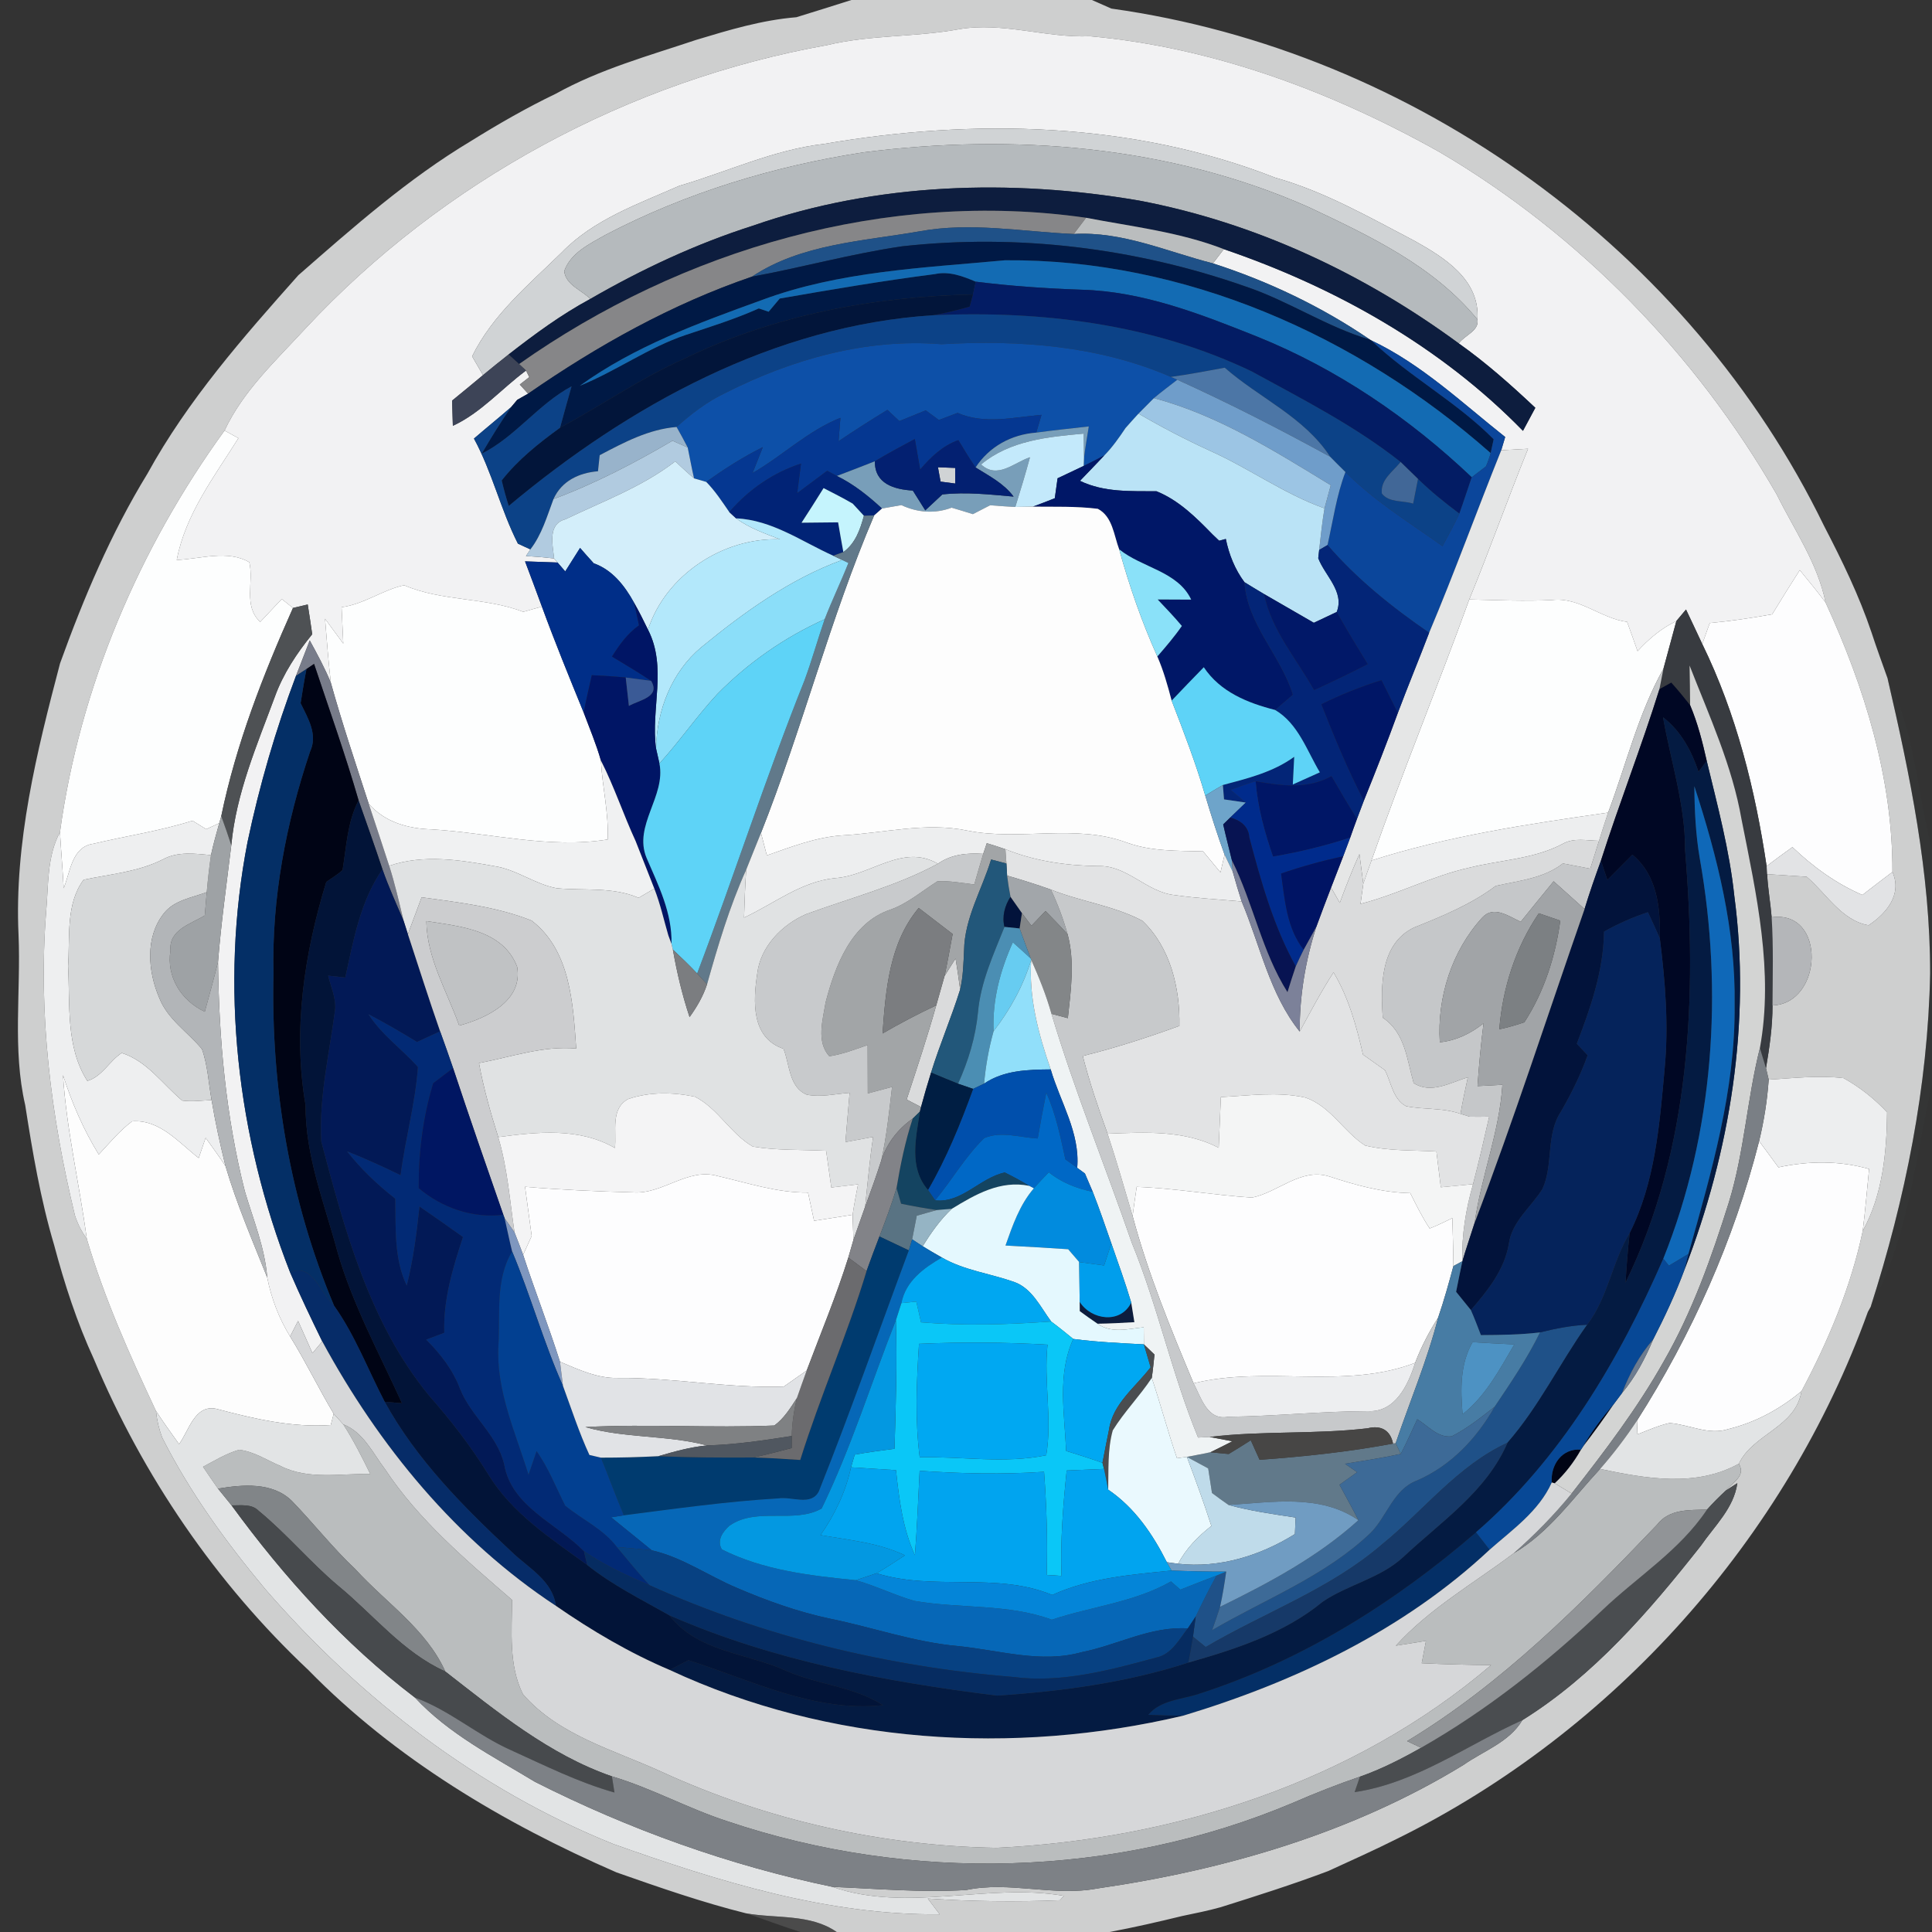<?xml version="1.0" encoding="UTF-8" ?>
<!DOCTYPE svg PUBLIC "-//W3C//DTD SVG 1.1//EN" "http://www.w3.org/Graphics/SVG/1.1/DTD/svg11.dtd">
<svg width="250pt" height="250pt" viewBox="0 0 250 250" version="1.1" xmlns="http://www.w3.org/2000/svg">
<rect x="0" y="0" width="250" height="250" fill="#333333" stroke="none"/>
<g id="#cecfcfff">
<path fill="#cecfcf" opacity="1.00" d=" M 110.17 0.00 L 141.29 0.00 C 141.92 0.28 143.18 0.83 143.81 1.11 C 183.03 6.58 218.72 32.42 236.03 68.05 C 238.35 72.52 240.56 77.05 242.17 81.83 C 242.82 83.83 243.55 85.80 244.25 87.78 C 247.16 100.32 249.78 113.02 249.76 125.95 C 249.48 140.63 246.54 155.13 242.07 169.09 L 241.70 169.76 C 231.15 199.06 208.83 224.07 180.89 237.88 C 177.92 239.37 174.90 240.73 171.88 242.11 C 167.30 243.84 162.63 245.32 157.96 246.79 C 156.32 247.25 154.65 247.58 152.98 247.93 C 149.86 248.69 146.73 249.41 143.57 250.00 L 108.26 250.00 C 104.90 247.63 100.41 248.28 96.53 247.58 C 90.85 246.16 85.31 244.23 79.78 242.29 C 65.14 235.92 51.13 227.58 39.90 216.10 C 27.94 204.85 18.49 190.99 12.15 175.87 C 9.96 171.12 8.34 166.13 7.00 161.09 C 5.24 155.17 4.21 149.08 3.26 142.99 C 1.60 135.82 2.71 128.31 2.40 121.00 C 1.84 109.04 4.75 97.31 7.77 85.84 C 10.83 77.36 14.36 69.00 19.08 61.29 C 24.28 51.82 31.47 43.63 38.61 35.61 C 45.69 29.42 52.81 23.12 60.91 18.27 C 64.48 16.05 68.13 13.95 71.92 12.13 C 77.62 8.96 83.94 7.22 90.09 5.16 C 94.33 3.88 98.61 2.59 103.05 2.23 C 105.43 1.49 107.81 0.76 110.17 0.00 M 107.03 5.84 C 81.40 10.42 57.31 23.43 39.55 42.48 C 35.75 46.61 31.46 50.57 29.06 55.71 C 17.99 70.97 10.32 88.95 7.76 107.68 C 6.06 110.85 6.28 114.53 5.97 118.01 C 4.93 131.20 6.59 144.47 9.70 157.29 C 10.05 158.37 10.56 159.37 11.23 160.30 C 13.50 168.00 16.78 175.33 20.18 182.57 C 20.30 183.76 20.57 184.90 20.98 186.01 C 24.56 193.10 29.25 199.56 34.33 205.64 C 46.61 219.82 61.89 231.58 79.35 238.61 C 92.92 243.43 107.05 247.85 121.60 247.71 C 121.08 247.02 120.56 246.35 120.05 245.67 C 125.74 246.05 131.47 246.12 137.16 245.89 C 137.28 245.74 137.54 245.46 137.67 245.32 C 127.79 243.61 117.40 247.53 107.72 244.16 C 113.47 244.40 119.25 244.91 125.00 244.57 C 130.64 243.38 136.32 245.44 141.98 244.37 C 158.53 241.98 175.03 237.16 189.36 228.39 C 191.96 226.56 195.30 225.44 196.99 222.59 C 206.22 216.85 213.42 208.48 220.09 200.02 C 221.86 197.45 224.36 195.16 224.81 191.92 L 223.32 192.88 C 224.11 191.84 225.98 191.04 225.00 189.41 C 226.88 185.49 232.35 184.73 233.11 180.02 C 236.59 173.50 239.51 166.52 241.04 159.27 C 243.61 154.63 244.14 149.14 244.19 143.93 C 242.55 142.18 240.65 140.67 238.56 139.51 C 235.36 139.13 232.09 139.51 228.87 139.71 C 228.79 139.34 228.61 138.59 228.52 138.22 C 228.97 135.53 229.37 132.83 229.36 130.10 C 235.90 129.87 236.36 117.71 229.25 118.70 C 229.10 116.84 228.76 114.99 228.67 113.12 C 230.37 113.23 232.07 113.34 233.78 113.45 C 236.32 115.61 238.31 119.14 241.80 119.73 C 244.11 118.19 246.17 115.74 244.88 112.83 C 244.93 100.70 241.25 88.89 236.23 77.97 C 235.21 72.89 232.17 68.57 229.91 63.99 C 219.48 45.85 204.38 30.33 186.32 19.70 C 172.40 11.88 157.02 6.13 141.04 4.69 C 135.34 4.93 129.74 2.80 124.06 3.79 C 118.42 4.83 112.63 4.49 107.03 5.84 Z" />
</g>
<g id="#f2f2f3ff">
<path fill="#f2f2f3" opacity="1.00" d=" M 107.03 5.84 C 112.63 4.49 118.42 4.83 124.06 3.79 C 129.74 2.80 135.34 4.93 141.04 4.69 C 157.02 6.13 172.40 11.88 186.32 19.70 C 204.38 30.33 219.48 45.85 229.91 63.99 C 232.17 68.57 235.21 72.89 236.23 77.97 C 235.17 76.53 234.02 75.16 232.89 73.77 C 231.68 75.66 230.49 77.57 229.32 79.49 C 226.64 79.97 223.95 80.37 221.24 80.62 C 221.00 81.30 220.51 82.66 220.27 83.33 C 219.58 81.84 218.87 80.36 218.17 78.87 C 217.75 79.37 217.34 79.86 216.92 80.36 C 214.98 81.29 213.34 82.68 211.90 84.26 C 211.46 82.99 211.00 81.73 210.55 80.47 C 207.15 80.03 204.36 77.23 200.85 77.64 C 197.27 77.82 193.70 77.65 190.12 77.57 C 192.78 71.12 195.10 64.53 197.73 58.07 C 196.57 58.13 195.41 58.20 194.26 58.26 C 194.39 57.83 194.64 56.98 194.77 56.55 C 189.19 52.13 183.93 47.11 177.43 44.04 L 177.29 43.96 C 171.07 39.70 164.12 36.39 156.95 34.08 C 157.30 33.62 158.01 32.70 158.36 32.24 C 172.74 37.14 186.42 44.82 197.07 55.75 C 197.60 54.75 198.13 53.76 198.67 52.77 C 195.53 49.81 192.29 46.93 188.77 44.44 C 189.48 43.39 191.44 42.83 191.18 41.34 C 191.52 36.19 186.91 33.33 183.00 31.15 C 177.16 28.10 171.39 24.78 165.01 22.99 C 146.55 15.75 126.01 15.29 106.65 18.62 C 100.13 19.37 94.14 22.22 87.89 24.05 C 82.57 26.40 76.80 28.40 72.66 32.69 C 68.44 36.82 63.75 40.70 61.09 46.11 C 61.44 46.72 62.15 47.94 62.50 48.54 C 61.17 49.65 59.84 50.75 58.50 51.84 C 58.53 52.92 58.56 54.01 58.60 55.10 C 62.24 53.42 64.89 50.30 68.07 47.95 C 68.18 48.16 68.38 48.59 68.49 48.80 C 68.18 49.04 67.57 49.52 67.26 49.76 C 67.53 50.05 68.07 50.64 68.34 50.94 C 67.99 51.14 67.28 51.54 66.93 51.74 C 66.74 51.97 66.34 52.44 66.15 52.67 C 64.56 54.05 62.93 55.37 61.33 56.75 C 63.69 61.09 64.79 65.97 67.02 70.35 C 67.43 70.54 68.23 70.91 68.63 71.09 L 68.06 71.95 C 69.28 72.02 70.49 72.12 71.70 72.26 L 72.15 72.79 C 70.74 72.74 69.34 72.69 67.94 72.64 C 68.68 74.58 69.40 76.54 70.12 78.49 C 69.52 78.66 68.31 79.00 67.71 79.17 C 62.75 77.26 57.24 77.85 52.30 75.73 C 49.58 76.29 47.08 78.20 44.20 78.57 C 44.27 80.14 44.35 81.71 44.42 83.28 C 43.63 82.21 42.84 81.14 42.06 80.07 C 42.29 82.83 42.49 85.60 42.81 88.35 C 42.04 86.46 41.06 84.66 40.08 82.87 C 39.64 84.02 38.74 86.31 38.30 87.46 C 35.66 94.45 33.57 101.64 32.03 108.96 C 28.42 127.53 30.66 147.08 37.54 164.65 C 38.84 167.67 40.26 170.63 41.70 173.58 C 41.38 173.96 40.75 174.72 40.43 175.10 C 39.81 173.71 39.18 172.31 38.57 170.92 C 38.31 171.43 37.80 172.44 37.54 172.94 C 36.10 170.60 35.11 168.01 34.58 165.32 C 34.28 161.44 32.77 157.83 31.68 154.14 C 29.22 144.46 28.33 134.46 28.21 124.49 C 28.61 119.43 29.32 114.41 29.93 109.37 C 30.55 102.66 33.25 96.42 35.56 90.17 C 36.64 87.18 38.41 84.52 40.40 82.07 C 40.22 80.79 40.02 79.50 39.82 78.22 C 39.18 78.37 38.54 78.52 37.91 78.67 C 37.54 78.38 36.82 77.80 36.46 77.51 C 35.53 78.50 34.60 79.49 33.67 80.48 C 31.44 78.38 32.88 75.32 32.26 72.75 C 29.42 71.11 25.95 72.33 22.87 72.46 C 24.00 66.53 27.72 61.69 30.85 56.70 C 30.40 56.45 29.51 55.96 29.06 55.71 C 31.46 50.57 35.75 46.61 39.55 42.48 C 57.31 23.43 81.40 10.42 107.03 5.84 Z" />
</g>
<g id="#d0d3d5ff">
<path fill="#d0d3d5" opacity="1.00" d=" M 106.65 18.62 C 126.01 15.29 146.55 15.75 165.01 22.99 C 171.39 24.78 177.16 28.10 183.00 31.15 C 186.91 33.33 191.52 36.19 191.18 41.34 C 185.52 34.41 177.24 30.53 169.32 26.79 C 151.35 18.83 131.10 17.25 111.76 19.71 C 100.15 21.49 88.74 24.95 78.32 30.41 C 76.28 31.57 73.84 32.72 73.01 35.09 C 73.23 36.89 75.26 37.53 76.39 38.68 C 72.62 40.71 69.17 43.25 65.81 45.87 C 64.69 46.75 63.59 47.64 62.50 48.54 C 62.15 47.94 61.44 46.72 61.09 46.11 C 63.75 40.70 68.44 36.82 72.66 32.69 C 76.80 28.40 82.57 26.40 87.89 24.05 C 94.14 22.22 100.13 19.37 106.65 18.62 Z" />
<path fill="#d0d3d5" opacity="1.00" d=" M 121.37 60.46 C 121.93 60.48 123.04 60.53 123.60 60.55 C 123.60 61.06 123.61 62.07 123.61 62.57 C 123.13 62.51 122.18 62.38 121.71 62.32 C 121.62 61.85 121.45 60.92 121.37 60.46 Z" />
</g>
<g id="#b5babdff">
<path fill="#b5babd" opacity="1.00" d=" M 111.76 19.71 C 131.10 17.25 151.35 18.83 169.32 26.79 C 177.24 30.53 185.52 34.41 191.18 41.34 C 191.44 42.83 189.48 43.39 188.77 44.44 C 176.49 35.41 162.40 28.79 147.38 25.95 C 130.83 23.12 113.40 23.63 97.44 29.20 C 90.09 31.54 83.06 34.83 76.39 38.68 C 75.26 37.53 73.23 36.89 73.01 35.09 C 73.84 32.72 76.28 31.57 78.32 30.41 C 88.74 24.95 100.15 21.49 111.76 19.71 Z" />
</g>
<g id="#0d1d3eff">
<path fill="#0d1d3e" opacity="1.00" d=" M 97.44 29.20 C 113.40 23.63 130.83 23.12 147.38 25.95 C 162.40 28.79 176.49 35.41 188.77 44.44 C 192.29 46.93 195.53 49.81 198.67 52.77 C 198.13 53.76 197.60 54.75 197.07 55.75 C 186.42 44.82 172.74 37.14 158.36 32.24 C 152.65 30.02 146.52 29.33 140.54 28.18 C 114.84 24.49 88.23 32.25 67.17 47.11 C 66.83 46.80 66.15 46.18 65.81 45.87 C 69.17 43.25 72.62 40.71 76.39 38.68 C 83.06 34.83 90.09 31.54 97.44 29.20 Z" />
<path fill="#0d1d3e" opacity="1.00" d=" M 139.72 169.66 C 139.72 169.36 139.71 168.76 139.71 168.46 C 141.22 170.83 145.02 171.35 146.38 168.55 C 146.52 169.39 146.66 170.24 146.79 171.09 C 145.20 171.18 143.61 171.27 142.02 171.29 C 141.24 170.76 140.47 170.22 139.72 169.66 Z" />
</g>
<g id="#868688ff">
<path fill="#868688" opacity="1.00" d=" M 67.17 47.11 C 88.23 32.25 114.84 24.49 140.54 28.18 C 140.14 28.70 139.35 29.75 138.95 30.28 C 132.31 29.99 125.64 28.71 119.01 29.93 C 111.66 31.22 103.70 31.54 97.30 35.80 C 86.92 39.35 77.32 44.72 68.34 50.94 C 68.07 50.64 67.53 50.05 67.26 49.76 C 67.57 49.52 68.18 49.04 68.49 48.80 C 68.38 48.59 68.18 48.16 68.07 47.95 L 67.17 47.11 Z" />
</g>
<g id="#babdbeff">
<path fill="#babdbe" opacity="1.00" d=" M 140.54 28.18 C 146.52 29.33 152.65 30.02 158.36 32.24 C 158.01 32.70 157.30 33.62 156.95 34.08 C 151.00 32.56 145.22 29.91 138.95 30.28 C 139.35 29.75 140.14 28.70 140.54 28.18 Z" />
<path fill="#babdbe" opacity="1.00" d=" M 44.42 184.31 C 47.03 185.32 48.24 188.04 49.83 190.13 C 54.21 196.73 60.32 201.89 66.26 207.03 C 66.24 211.09 65.80 215.50 67.67 219.23 C 72.31 224.57 79.41 226.43 85.63 229.28 C 99.19 235.50 114.07 238.87 128.98 239.11 C 151.99 238.00 175.26 230.58 192.95 215.46 C 189.96 215.44 186.96 215.36 183.97 215.22 C 184.16 214.25 184.34 213.29 184.52 212.33 C 183.22 212.54 181.91 212.74 180.62 212.95 C 184.97 208.14 190.71 204.88 195.86 201.00 C 200.44 198.32 203.50 193.90 207.05 190.08 C 212.99 191.32 219.38 192.49 225.00 189.41 C 225.98 191.04 224.11 191.84 223.32 192.88 C 222.47 193.67 221.65 194.48 220.88 195.35 C 218.58 195.40 215.97 195.25 214.42 197.30 C 204.56 207.62 194.39 217.87 182.08 225.30 C 182.53 225.52 183.44 225.95 183.89 226.16 C 181.35 227.60 178.74 228.93 175.98 229.90 C 173.06 230.90 170.18 232.03 167.34 233.27 C 144.31 243.00 117.73 243.63 94.09 235.66 C 89.01 234.01 84.31 231.38 79.18 229.86 C 71.08 227.06 64.31 221.49 57.62 216.29 C 55.14 210.79 49.93 207.39 45.98 203.05 C 43.04 200.29 40.56 197.09 37.75 194.20 C 35.24 191.75 31.39 192.10 28.21 192.63 C 27.54 191.70 26.91 190.74 26.27 189.80 C 27.79 189.00 29.28 188.08 30.94 187.60 C 32.89 187.82 34.56 188.97 36.33 189.71 C 39.91 191.52 44.06 190.66 47.91 190.73 C 46.84 188.54 45.73 186.36 44.42 184.31 Z" />
</g>
<g id="#1f5188ff">
<path fill="#1f5188" opacity="1.00" d=" M 97.30 35.80 C 103.70 31.54 111.66 31.22 119.01 29.93 C 125.64 28.71 132.31 29.99 138.95 30.28 C 145.22 29.91 151.00 32.56 156.95 34.08 C 164.12 36.39 171.07 39.70 177.29 43.96 C 171.64 42.30 166.72 38.92 161.14 37.06 C 146.96 32.09 131.72 30.22 116.76 31.87 C 110.21 32.82 103.82 34.61 97.30 35.80 Z" />
<path fill="#1f5188" opacity="1.00" d=" M 199.28 172.41 C 201.28 171.91 203.31 171.51 205.38 171.42 C 201.82 176.43 199.14 182.04 195.07 186.69 C 188.62 189.66 184.26 195.45 178.85 199.83 C 172.12 205.65 163.60 208.66 156.02 213.13 C 155.61 212.80 154.78 212.13 154.37 211.79 C 154.46 211.14 154.64 209.83 154.73 209.17 C 155.59 207.39 156.46 205.61 157.42 203.88 L 158.67 203.37 C 158.45 204.90 158.21 206.42 157.87 207.93 C 157.55 208.94 157.21 209.94 156.85 210.94 C 163.76 206.90 171.46 203.97 177.34 198.37 C 179.50 196.22 180.29 192.72 183.37 191.57 C 187.74 189.67 191.09 186.14 193.40 182.04 C 195.50 178.92 197.62 175.80 199.28 172.41 Z" />
</g>
<g id="#001945ff">
<path fill="#001945" opacity="1.00" d=" M 116.76 31.87 C 131.72 30.22 146.96 32.09 161.14 37.06 C 166.72 38.92 171.64 42.30 177.29 43.96 L 177.43 44.04 C 182.36 48.73 188.47 51.98 193.28 56.84 C 193.18 57.29 192.99 58.19 192.89 58.63 C 175.65 43.42 153.25 33.49 130.04 33.68 C 119.46 34.67 108.61 35.08 98.54 38.84 C 90.40 41.79 82.09 44.81 75.03 49.92 C 79.73 48.02 83.89 44.98 88.71 43.35 C 91.90 42.29 95.11 41.29 98.19 39.91 C 98.51 40.02 99.14 40.23 99.46 40.34 C 99.82 39.91 100.54 39.05 100.90 38.63 C 107.57 37.47 114.24 36.33 120.96 35.47 C 122.81 35.06 124.59 35.74 126.26 36.45 L 125.90 38.11 C 113.01 38.37 100.03 40.79 88.40 46.49 C 82.83 48.98 77.82 52.48 72.47 55.35 C 72.95 53.56 73.46 51.77 73.96 49.99 C 69.63 52.31 66.70 56.52 62.33 58.71 C 63.53 56.66 64.78 54.62 66.15 52.67 C 66.34 52.44 66.74 51.97 66.93 51.74 C 67.28 51.54 67.99 51.14 68.34 50.94 C 77.32 44.72 86.92 39.35 97.30 35.80 C 103.82 34.61 110.21 32.82 116.76 31.87 Z" />
</g>
<g id="#136bb3ff">
<path fill="#136bb3" opacity="1.00" d=" M 98.54 38.84 C 108.61 35.08 119.46 34.67 130.04 33.68 C 153.25 33.49 175.65 43.42 192.89 58.63 C 192.73 59.22 192.53 59.80 192.28 60.35 C 191.82 60.70 190.90 61.41 190.44 61.76 C 182.37 54.10 173.02 47.73 162.68 43.56 C 155.40 40.65 147.89 37.70 139.95 37.49 C 135.37 37.33 130.80 37.02 126.26 36.45 C 124.59 35.74 122.81 35.06 120.96 35.47 C 114.24 36.33 107.57 37.47 100.90 38.63 C 100.54 39.05 99.82 39.91 99.46 40.34 C 99.14 40.23 98.51 40.02 98.19 39.91 C 95.11 41.29 91.90 42.29 88.71 43.35 C 83.89 44.98 79.73 48.02 75.03 49.92 C 82.09 44.81 90.40 41.79 98.54 38.84 Z" />
</g>
<g id="#031c64ff">
<path fill="#031c64" opacity="1.00" d=" M 126.26 36.45 C 130.80 37.02 135.37 37.33 139.95 37.49 C 147.89 37.70 155.40 40.65 162.68 43.56 C 173.02 47.73 182.37 54.10 190.44 61.76 C 189.90 63.32 189.40 64.90 188.84 66.46 C 186.97 65.06 185.15 63.60 183.49 61.97 C 182.93 61.42 181.80 60.33 181.24 59.78 C 175.32 55.10 168.56 51.67 161.97 48.06 C 149.21 41.93 134.80 40.17 120.77 40.79 C 122.36 40.50 123.92 40.12 125.47 39.68 C 125.58 39.29 125.79 38.50 125.90 38.11 L 126.26 36.45 Z" />
</g>
<g id="#02153aff">
<path fill="#02153a" opacity="1.00" d=" M 88.40 46.49 C 100.03 40.79 113.01 38.37 125.90 38.11 C 125.79 38.50 125.58 39.29 125.47 39.68 C 123.92 40.12 122.36 40.50 120.77 40.79 C 100.17 42.10 81.39 52.45 65.83 65.47 C 65.48 64.38 65.18 63.28 64.92 62.17 C 67.02 59.49 69.72 57.34 72.47 55.35 C 77.82 52.48 82.83 48.98 88.40 46.49 Z" />
</g>
<g id="#0c4287ff">
<path fill="#0c4287" opacity="1.00" d=" M 120.77 40.79 C 134.80 40.17 149.21 41.93 161.97 48.06 C 168.56 51.67 175.32 55.10 181.24 59.78 C 180.26 61.01 178.60 62.07 178.81 63.86 C 179.75 65.08 181.53 64.73 182.86 65.17 C 183.02 64.37 183.33 62.77 183.49 61.97 C 185.15 63.60 186.97 65.06 188.84 66.46 C 188.18 67.89 187.41 69.28 186.66 70.67 C 182.37 67.61 177.83 64.84 174.10 61.08 C 173.43 60.43 172.78 59.77 172.13 59.11 C 168.76 53.94 162.97 51.52 158.48 47.58 C 156.16 48.00 153.84 48.46 151.51 48.77 C 142.19 44.73 131.87 43.96 121.84 44.54 C 112.13 43.75 102.45 46.49 93.84 50.86 C 91.52 51.96 89.47 53.54 87.55 55.25 C 83.94 55.54 80.74 57.25 77.60 58.90 C 77.54 59.42 77.44 60.46 77.38 60.98 C 74.92 61.18 72.67 62.24 71.62 64.58 C 70.78 66.81 70.12 69.17 68.63 71.09 C 68.23 70.91 67.43 70.54 67.02 70.35 C 64.79 65.97 63.69 61.09 61.33 56.75 C 62.93 55.37 64.56 54.05 66.15 52.67 C 64.78 54.62 63.53 56.66 62.33 58.71 C 66.70 56.52 69.63 52.31 73.96 49.99 C 73.46 51.77 72.95 53.56 72.47 55.35 C 69.72 57.34 67.02 59.49 64.92 62.17 C 65.18 63.28 65.48 64.38 65.83 65.47 C 81.39 52.45 100.17 42.10 120.77 40.79 Z" />
</g>
<g id="#0d50a8ff">
<path fill="#0d50a8" opacity="1.00" d=" M 93.84 50.86 C 102.45 46.49 112.13 43.75 121.84 44.54 C 131.87 43.96 142.19 44.73 151.51 48.77 L 152.34 49.14 C 151.32 49.93 150.29 50.70 149.31 51.52 C 148.81 52.02 147.82 53.02 147.32 53.52 C 146.75 54.14 146.19 54.76 145.64 55.39 C 144.81 56.63 143.95 57.86 142.90 58.93 C 142.02 59.40 141.13 59.86 140.23 60.29 L 140.27 59.26 C 140.44 57.89 140.67 56.54 140.89 55.18 C 138.62 55.44 136.35 55.67 134.09 55.98 C 134.26 55.41 134.60 54.25 134.77 53.68 C 131.16 53.99 127.40 54.95 123.91 53.43 C 123.10 53.73 122.30 54.04 121.49 54.35 C 121.07 54.04 120.22 53.41 119.79 53.10 C 118.65 53.56 117.51 54.02 116.38 54.49 C 115.99 54.12 115.22 53.40 114.83 53.04 C 112.70 54.34 110.59 55.69 108.51 57.09 C 108.59 56.08 108.67 55.07 108.75 54.07 C 104.53 55.74 101.27 58.98 97.38 61.21 C 97.82 60.09 98.26 58.97 98.71 57.86 C 96.14 59.14 93.72 60.68 91.39 62.36 C 91.00 62.24 90.21 62.02 89.81 61.90 C 89.50 60.58 89.27 59.24 88.99 57.91 C 88.53 57.01 88.05 56.13 87.55 55.25 C 89.47 53.54 91.52 51.96 93.84 50.86 Z" />
</g>
<g id="#0b469bff">
<path fill="#0b469b" opacity="1.00" d=" M 177.43 44.04 C 183.93 47.11 189.19 52.13 194.77 56.55 C 194.64 56.98 194.39 57.83 194.26 58.26 C 191.10 66.11 188.22 74.08 184.93 81.88 C 180.15 78.60 175.58 74.94 171.78 70.53 C 172.50 67.37 172.93 64.13 174.10 61.08 C 177.83 64.84 182.37 67.61 186.66 70.67 C 187.41 69.28 188.18 67.89 188.84 66.46 C 189.40 64.90 189.90 63.32 190.44 61.76 C 190.90 61.41 191.82 60.70 192.28 60.35 C 192.53 59.80 192.73 59.22 192.89 58.63 C 192.99 58.19 193.18 57.29 193.28 56.84 C 188.47 51.98 182.36 48.73 177.43 44.04 Z" />
</g>
<g id="#3d4457ff">
<path fill="#3d4457" opacity="1.00" d=" M 62.50 48.54 C 63.59 47.64 64.69 46.75 65.81 45.87 C 66.15 46.18 66.83 46.80 67.17 47.11 L 68.07 47.95 C 64.89 50.30 62.24 53.42 58.60 55.10 C 58.56 54.01 58.53 52.92 58.50 51.84 C 59.84 50.75 61.17 49.65 62.50 48.54 Z" />
</g>
<g id="#4c76a6ff">
<path fill="#4c76a6" opacity="1.00" d=" M 151.51 48.77 C 153.84 48.46 156.16 48.00 158.48 47.58 C 162.97 51.52 168.76 53.94 172.13 59.11 C 165.65 55.56 159.07 52.18 152.34 49.14 L 151.51 48.77 Z" />
</g>
<g id="#6f9dcaff">
<path fill="#6f9dca" opacity="1.00" d=" M 149.31 51.52 C 150.29 50.70 151.32 49.93 152.34 49.14 C 159.07 52.18 165.65 55.56 172.13 59.11 C 172.78 59.77 173.43 60.43 174.10 61.08 C 172.93 64.13 172.50 67.37 171.78 70.53 L 170.70 71.16 C 170.90 69.36 171.09 67.56 171.39 65.78 C 171.59 65.03 172.00 63.53 172.20 62.79 C 164.96 58.37 157.57 53.70 149.31 51.52 Z" />
</g>
<g id="#9cc5e4ff">
<path fill="#9cc5e4" opacity="1.00" d=" M 147.32 53.52 C 147.82 53.02 148.81 52.02 149.31 51.52 C 157.57 53.70 164.96 58.37 172.20 62.79 C 172.00 63.53 171.59 65.03 171.39 65.78 C 166.18 63.92 161.68 60.63 156.66 58.37 C 153.46 56.91 150.35 55.29 147.32 53.52 Z" />
</g>
<g id="#053791ff">
<path fill="#053791" opacity="1.00" d=" M 108.51 57.09 C 110.59 55.69 112.70 54.34 114.83 53.04 C 115.22 53.40 115.99 54.12 116.38 54.49 C 117.51 54.02 118.65 53.56 119.79 53.10 C 120.22 53.41 121.07 54.04 121.49 54.35 C 122.30 54.04 123.10 53.73 123.91 53.43 C 127.40 54.95 131.16 53.99 134.77 53.68 C 134.60 54.25 134.26 55.41 134.09 55.98 C 130.88 56.22 128.01 57.78 126.24 60.49 C 125.44 59.35 124.74 58.14 124.01 56.95 C 121.99 57.67 120.43 59.15 119.07 60.76 C 118.84 59.44 118.61 58.13 118.38 56.81 C 116.64 57.74 114.89 58.67 113.21 59.69 C 111.57 60.33 109.94 60.97 108.29 61.59 C 107.98 61.42 107.36 61.09 107.04 60.92 C 105.75 61.89 104.46 62.85 103.16 63.81 C 103.32 62.53 103.49 61.26 103.65 59.99 C 100.02 61.17 96.86 63.37 94.37 66.26 C 93.44 64.91 92.54 63.53 91.39 62.36 C 93.72 60.68 96.14 59.14 98.71 57.86 C 98.26 58.97 97.82 60.09 97.38 61.21 C 101.27 58.98 104.53 55.74 108.75 54.07 C 108.67 55.07 108.59 56.08 108.51 57.09 Z" />
</g>
<g id="#bae3f6ff">
<path fill="#bae3f6" opacity="1.00" d=" M 145.64 55.39 C 146.19 54.76 146.75 54.14 147.32 53.52 C 150.35 55.29 153.46 56.91 156.66 58.37 C 161.68 60.63 166.18 63.92 171.39 65.78 C 171.09 67.56 170.90 69.36 170.70 71.16 L 170.58 72.23 C 171.45 74.51 174.01 76.56 172.97 79.19 C 172.23 79.54 170.75 80.24 170.01 80.59 C 167.86 79.35 165.72 78.11 163.57 76.87 C 162.71 76.37 161.86 75.84 161.03 75.33 C 159.80 73.68 159.03 71.75 158.62 69.74 L 157.76 69.97 C 157.54 69.77 157.12 69.36 156.90 69.15 C 154.78 66.97 152.52 64.72 149.65 63.57 C 146.30 63.54 142.87 63.73 139.75 62.22 C 140.80 61.12 141.86 60.04 142.90 58.93 C 143.95 57.86 144.81 56.63 145.64 55.39 Z" />
</g>
<g id="#98b3cbff">
<path fill="#98b3cb" opacity="1.00" d=" M 77.60 58.90 C 80.74 57.25 83.94 55.54 87.55 55.25 C 88.05 56.13 88.53 57.01 88.99 57.91 C 88.49 57.69 87.51 57.25 87.02 57.03 C 82.08 59.93 76.99 62.58 71.62 64.58 C 72.67 62.24 74.92 61.18 77.38 60.98 C 77.44 60.46 77.54 59.42 77.60 58.90 Z" />
</g>
<g id="#789eb9ff">
<path fill="#789eb9" opacity="1.00" d=" M 134.09 55.98 C 136.35 55.67 138.62 55.44 140.89 55.18 C 140.67 56.54 140.44 57.89 140.27 59.26 C 140.26 58.47 140.24 56.90 140.23 56.11 C 135.58 56.53 130.68 56.99 126.95 60.10 C 129.07 62.05 131.18 59.87 133.28 59.17 C 132.69 61.33 132.05 63.47 131.38 65.60 C 130.29 65.55 129.20 65.46 128.12 65.38 C 127.37 65.76 126.63 66.14 125.89 66.53 C 124.97 66.24 124.06 65.96 123.14 65.69 C 120.97 66.51 118.72 66.33 116.64 65.36 C 115.80 65.50 114.97 65.65 114.13 65.80 C 112.36 64.17 110.47 62.65 108.29 61.59 C 109.94 60.97 111.57 60.33 113.21 59.69 C 113.16 62.62 115.73 63.33 118.12 63.48 C 118.52 64.12 119.33 65.40 119.73 66.04 C 120.28 65.52 121.39 64.50 121.94 63.98 C 125.01 63.64 128.10 63.99 131.16 64.26 C 129.90 62.55 127.99 61.59 126.24 60.49 C 128.01 57.78 130.88 56.22 134.09 55.98 Z" />
</g>
<g id="#fdfefeff">
<path fill="#fdfefe" opacity="1.00" d=" M 29.06 55.71 C 29.51 55.96 30.40 56.45 30.85 56.70 C 27.72 61.69 24.00 66.53 22.87 72.46 C 25.95 72.33 29.42 71.11 32.26 72.75 C 32.88 75.32 31.44 78.38 33.67 80.48 C 34.60 79.49 35.53 78.50 36.46 77.51 C 36.82 77.80 37.54 78.38 37.91 78.67 C 34.03 87.37 30.56 96.26 28.63 105.61 L 28.37 106.52 C 27.95 106.72 27.10 107.11 26.68 107.30 C 26.09 106.93 25.50 106.57 24.91 106.20 C 20.72 107.53 16.36 108.16 12.09 109.18 C 9.29 109.56 9.10 112.83 8.24 114.94 C 8.11 112.52 7.90 110.10 7.76 107.68 C 10.32 88.95 17.99 70.97 29.06 55.71 Z" />
<path fill="#fdfefe" opacity="1.00" d=" M 44.20 78.57 C 47.08 78.20 49.58 76.29 52.30 75.73 C 57.24 77.85 62.75 77.26 67.71 79.17 C 68.31 79.00 69.52 78.66 70.12 78.49 C 71.81 83.11 73.67 87.66 75.53 92.21 C 76.30 94.27 77.16 96.30 77.76 98.42 C 77.93 101.83 78.79 105.21 78.63 108.63 C 71.01 109.85 63.43 107.78 55.85 107.32 C 52.80 107.23 49.76 106.39 47.71 104.00 C 46.02 98.80 44.28 93.62 42.81 88.35 C 42.49 85.60 42.29 82.83 42.06 80.07 C 42.84 81.14 43.63 82.21 44.42 83.28 C 44.35 81.71 44.27 80.14 44.20 78.57 Z" />
<path fill="#fdfefe" opacity="1.00" d=" M 190.12 77.57 C 193.70 77.65 197.27 77.82 200.85 77.64 C 204.36 77.23 207.15 80.03 210.55 80.47 C 211.00 81.73 211.46 82.99 211.90 84.26 C 213.34 82.68 214.98 81.29 216.92 80.36 C 216.36 82.41 215.80 84.47 215.25 86.53 C 211.98 92.37 210.43 98.93 208.09 105.15 C 197.79 106.63 187.41 108.16 177.47 111.35 C 181.43 100.00 186.04 88.88 190.12 77.57 Z" />
</g>
<g id="#c3e9fbff">
<path fill="#c3e9fb" opacity="1.00" d=" M 126.95 60.10 C 130.68 56.99 135.58 56.53 140.23 56.11 C 140.24 56.90 140.26 58.47 140.27 59.26 L 140.23 60.29 C 139.11 60.83 137.98 61.36 136.85 61.89 C 136.76 62.54 136.58 63.82 136.49 64.47 C 135.55 64.85 134.60 65.21 133.65 65.56 C 133.08 65.57 131.94 65.59 131.38 65.60 C 132.05 63.47 132.69 61.33 133.28 59.17 C 131.18 59.87 129.07 62.05 126.95 60.10 Z" />
</g>
<g id="#b1cbe0ff">
<path fill="#b1cbe0" opacity="1.00" d=" M 71.62 64.58 C 76.99 62.58 82.08 59.93 87.02 57.03 C 87.51 57.25 88.49 57.69 88.99 57.91 C 89.27 59.24 89.50 60.58 89.81 61.90 C 88.97 61.20 88.18 60.44 87.38 59.70 C 83.09 63.01 77.99 64.88 73.15 67.20 C 70.82 67.82 71.53 70.51 71.70 72.26 C 70.49 72.12 69.28 72.02 68.06 71.95 L 68.63 71.09 C 70.12 69.17 70.78 66.81 71.62 64.58 Z" />
</g>
<g id="#032071ff">
<path fill="#032071" opacity="1.00" d=" M 113.21 59.69 C 114.89 58.67 116.64 57.74 118.38 56.81 C 118.61 58.13 118.84 59.44 119.07 60.76 C 120.43 59.15 121.99 57.67 124.01 56.95 C 124.74 58.14 125.44 59.35 126.24 60.49 C 127.99 61.59 129.90 62.55 131.16 64.26 C 128.10 63.99 125.01 63.64 121.94 63.98 C 121.39 64.50 120.28 65.52 119.73 66.04 C 119.33 65.40 118.52 64.12 118.12 63.48 C 115.73 63.33 113.16 62.62 113.21 59.69 M 121.37 60.46 C 121.45 60.92 121.62 61.85 121.71 62.32 C 122.18 62.38 123.13 62.51 123.61 62.57 C 123.61 62.07 123.60 61.06 123.60 60.55 C 123.04 60.53 121.93 60.48 121.37 60.46 Z" />
</g>
<g id="#e5e6e6ff">
<path fill="#e5e6e6" opacity="1.00" d=" M 194.26 58.26 C 195.41 58.20 196.57 58.13 197.73 58.07 C 195.10 64.53 192.78 71.12 190.12 77.57 C 186.04 88.88 181.43 100.00 177.47 111.35 C 177.11 112.35 176.74 113.35 176.41 114.36 C 176.28 113.40 176.03 111.48 175.91 110.52 C 174.98 112.59 174.15 114.70 173.37 116.83 C 173.09 116.34 172.52 115.35 172.24 114.86 C 172.76 113.51 173.29 112.16 173.81 110.80 C 174.12 110.00 174.42 109.19 174.72 108.38 C 175.00 107.58 175.29 106.77 175.59 105.97 C 175.81 105.38 176.26 104.20 176.48 103.61 C 178.00 99.85 179.49 96.07 180.88 92.25 C 182.18 88.78 183.61 85.35 184.93 81.88 C 188.22 74.08 191.10 66.11 194.26 58.26 Z" />
</g>
<g id="#d3eefaff">
<path fill="#d3eefa" opacity="1.00" d=" M 87.38 59.70 C 88.18 60.44 88.97 61.20 89.81 61.90 C 90.21 62.02 91.00 62.24 91.39 62.36 C 92.54 63.53 93.44 64.91 94.37 66.26 L 95.24 67.07 C 96.96 68.33 98.98 69.04 100.95 69.79 C 93.59 69.51 86.13 74.42 83.85 81.48 C 83.28 80.29 82.68 79.11 82.03 77.96 C 80.84 75.80 79.24 73.74 76.83 72.89 C 76.23 72.23 75.64 71.57 75.06 70.90 C 74.42 71.91 73.78 72.93 73.14 73.94 L 72.15 72.79 L 71.70 72.26 C 71.53 70.51 70.82 67.82 73.15 67.20 C 77.99 64.88 83.09 63.01 87.38 59.70 Z" />
</g>
<g id="#001767ff">
<path fill="#001767" opacity="1.00" d=" M 140.23 60.29 C 141.13 59.86 142.02 59.40 142.90 58.93 C 141.86 60.04 140.80 61.12 139.75 62.22 C 142.87 63.73 146.30 63.54 149.65 63.57 C 152.52 64.72 154.78 66.97 156.90 69.15 C 157.12 69.36 157.54 69.77 157.76 69.97 L 158.62 69.74 C 159.03 71.75 159.80 73.68 161.03 75.33 C 161.39 80.82 165.73 84.79 167.30 89.90 C 166.72 90.39 165.58 91.38 165.00 91.87 C 161.43 90.96 157.89 89.53 155.77 86.34 C 154.38 87.78 152.98 89.20 151.61 90.66 C 151.10 88.72 150.56 86.79 149.76 84.95 C 150.87 83.67 151.97 82.39 152.93 81.00 C 151.94 79.81 150.86 78.70 149.80 77.57 C 150.89 77.57 153.06 77.58 154.14 77.59 C 152.40 73.91 147.77 73.48 144.82 71.08 C 144.13 69.26 143.98 66.85 142.06 65.84 C 139.27 65.49 136.45 65.59 133.65 65.56 C 134.60 65.21 135.55 64.85 136.49 64.47 C 136.58 63.82 136.76 62.54 136.85 61.89 C 137.98 61.36 139.11 60.83 140.23 60.29 Z" />
</g>
<g id="#012376ff">
<path fill="#012376" opacity="1.00" d=" M 94.37 66.26 C 96.86 63.37 100.02 61.17 103.65 59.99 C 103.49 61.26 103.32 62.53 103.16 63.81 C 104.46 62.85 105.75 61.89 107.04 60.92 C 107.36 61.09 107.98 61.42 108.29 61.59 C 110.47 62.65 112.36 64.17 114.13 65.80 C 113.88 66.02 113.37 66.46 113.12 66.69 C 112.79 66.70 112.12 66.73 111.79 66.74 C 111.43 66.35 110.70 65.56 110.34 65.17 C 109.11 64.45 107.83 63.81 106.57 63.16 C 105.63 64.66 104.69 66.16 103.72 67.64 C 105.30 67.63 106.88 67.61 108.45 67.59 C 108.67 68.87 108.89 70.15 109.13 71.44 C 108.80 71.56 108.15 71.79 107.82 71.91 C 103.71 70.06 99.92 67.29 95.24 67.07 L 94.37 66.26 Z" />
</g>
<g id="#416797ff">
<path fill="#416797" opacity="1.00" d=" M 178.81 63.86 C 178.60 62.07 180.26 61.01 181.24 59.78 C 181.80 60.33 182.93 61.42 183.49 61.97 C 183.33 62.77 183.02 64.37 182.86 65.17 C 181.53 64.73 179.75 65.08 178.81 63.86 Z" />
</g>
<g id="#c5f4fdff">
<path fill="#c5f4fd" opacity="1.00" d=" M 103.72 67.64 C 104.69 66.16 105.63 64.66 106.57 63.16 C 107.83 63.81 109.11 64.45 110.34 65.17 C 110.70 65.56 111.43 66.35 111.79 66.74 C 111.31 68.51 110.69 70.32 109.13 71.44 C 108.89 70.15 108.67 68.87 108.45 67.59 C 106.88 67.61 105.30 67.63 103.72 67.64 Z" />
</g>
<g id="#fdfdfdff">
<path fill="#fdfdfd" opacity="1.00" d=" M 114.13 65.80 C 114.97 65.65 115.80 65.50 116.64 65.36 C 118.72 66.33 120.97 66.51 123.14 65.69 C 124.06 65.96 124.97 66.24 125.89 66.53 C 126.63 66.14 127.37 65.76 128.12 65.38 C 129.20 65.46 130.29 65.55 131.38 65.60 C 131.94 65.59 133.08 65.57 133.65 65.56 C 136.45 65.59 139.27 65.49 142.06 65.84 C 143.98 66.85 144.13 69.26 144.82 71.08 C 146.13 75.82 147.74 80.47 149.76 84.95 C 150.56 86.79 151.10 88.72 151.61 90.66 C 153.18 94.71 154.74 98.78 155.96 102.95 C 156.73 105.52 157.54 108.07 158.46 110.59 C 158.33 111.16 158.06 112.31 157.93 112.89 C 157.18 111.98 156.43 111.08 155.68 110.17 C 152.37 110.08 148.96 110.18 145.80 109.03 C 139.17 106.56 131.99 108.85 125.16 107.48 C 119.76 106.35 114.35 107.81 108.95 108.10 C 105.57 108.34 102.39 109.58 99.23 110.69 C 99.04 109.97 98.66 108.51 98.47 107.78 C 103.83 94.26 107.41 80.05 113.12 66.69 C 113.37 66.46 113.88 66.02 114.13 65.80 Z" />
<path fill="#fdfdfd" opacity="1.00" d=" M 8.15 139.11 C 9.30 142.70 10.80 146.18 12.78 149.39 C 14.17 147.91 15.46 146.32 17.09 145.10 C 20.67 144.82 23.14 147.86 25.71 149.85 C 25.93 149.20 26.38 147.89 26.61 147.23 C 27.48 148.44 28.36 149.65 29.18 150.89 C 30.63 155.83 32.68 160.55 34.58 165.32 C 35.11 168.01 36.10 170.60 37.54 172.94 C 39.56 176.20 41.22 179.65 43.18 182.94 C 43.09 183.31 42.90 184.04 42.80 184.40 C 37.75 184.75 32.83 183.58 27.99 182.30 C 25.20 181.70 24.45 185.14 23.17 186.87 C 22.16 185.45 21.13 184.04 20.18 182.57 C 16.78 175.33 13.50 168.00 11.23 160.30 C 10.28 153.22 8.61 146.25 8.15 139.11 Z" />
</g>
<g id="#b3e8fbff">
<path fill="#b3e8fb" opacity="1.00" d=" M 95.24 67.07 C 99.92 67.29 103.71 70.06 107.82 71.91 L 108.97 72.46 C 102.19 74.95 96.26 79.23 90.73 83.77 C 86.89 86.99 85.00 91.91 84.89 96.84 C 84.19 91.75 86.36 86.36 83.85 81.48 C 86.13 74.42 93.59 69.51 100.95 69.79 C 98.98 69.04 96.96 68.33 95.24 67.07 Z" />
</g>
<g id="#61798aff">
<path fill="#61798a" opacity="1.00" d=" M 111.79 66.74 C 112.12 66.73 112.79 66.70 113.12 66.69 C 107.41 80.05 103.83 94.26 98.47 107.78 C 97.84 109.37 97.18 110.94 96.56 112.53 C 94.40 117.31 92.91 122.34 91.49 127.37 L 90.21 125.97 C 94.98 113.40 99.09 100.57 104.09 88.07 C 105.06 85.45 105.80 82.76 106.71 80.13 C 107.66 77.67 108.81 75.30 109.78 72.85 L 108.97 72.46 L 107.82 71.91 C 108.15 71.79 108.80 71.56 109.13 71.44 C 110.69 70.32 111.31 68.51 111.79 66.74 Z" />
<path fill="#61798a" opacity="1.00" d=" M 158.99 188.15 C 159.95 187.57 160.91 186.98 161.85 186.37 C 162.14 187.00 162.70 188.27 162.99 188.90 C 168.78 188.48 174.55 187.87 180.26 186.80 L 180.60 186.74 L 181.26 188.13 C 178.88 188.66 176.45 189.02 174.04 189.41 C 174.44 189.69 175.22 190.23 175.61 190.50 C 174.85 191.04 174.09 191.58 173.33 192.13 C 174.14 193.66 175.00 195.17 175.78 196.71 C 170.80 193.28 164.60 194.40 158.97 194.74 C 158.24 194.23 157.53 193.72 156.83 193.19 C 156.67 192.13 156.50 191.07 156.34 190.01 C 155.65 189.64 154.27 188.89 153.58 188.52 C 154.60 188.33 155.61 188.13 156.63 187.92 C 157.22 187.98 158.40 188.09 158.99 188.15 Z" />
</g>
<g id="#002e88ff">
<path fill="#002e88" opacity="1.00" d=" M 73.14 73.94 C 73.78 72.93 74.42 71.91 75.06 70.90 C 75.64 71.57 76.23 72.23 76.83 72.89 C 79.24 73.74 80.84 75.80 82.03 77.96 C 82.27 78.94 82.48 79.93 82.69 80.92 C 81.20 81.96 80.15 83.44 79.19 84.96 C 80.89 85.99 82.60 86.99 84.25 88.10 C 83.43 87.99 81.79 87.77 80.97 87.67 C 79.51 87.53 78.05 87.45 76.58 87.37 C 76.22 88.98 75.84 90.59 75.53 92.21 C 73.67 87.66 71.81 83.11 70.12 78.49 C 69.40 76.54 68.68 74.58 67.94 72.64 C 69.34 72.69 70.74 72.74 72.15 72.79 L 73.14 73.94 Z" />
</g>
<g id="#8ae1f9ff">
<path fill="#8ae1f9" opacity="1.00" d=" M 144.82 71.08 C 147.77 73.48 152.40 73.91 154.14 77.59 C 153.06 77.58 150.89 77.57 149.80 77.57 C 150.86 78.70 151.94 79.81 152.93 81.00 C 151.97 82.39 150.87 83.67 149.76 84.95 C 147.74 80.47 146.13 75.82 144.82 71.08 Z" />
</g>
<g id="#032577ff">
<path fill="#032577" opacity="1.00" d=" M 170.70 71.16 L 171.78 70.53 C 175.58 74.94 180.15 78.60 184.93 81.88 C 183.61 85.35 182.18 88.78 180.88 92.25 C 180.17 90.83 179.46 89.42 178.76 88.01 C 176.09 88.85 173.49 89.88 170.98 91.13 C 172.65 95.36 174.39 99.57 176.48 103.61 C 176.26 104.20 175.81 105.38 175.59 105.97 C 174.45 104.14 173.36 102.29 172.29 100.43 C 169.23 102.16 165.78 101.69 162.48 101.09 C 161.39 101.42 160.32 101.82 159.26 102.21 C 159.90 102.76 160.55 103.30 161.21 103.85 C 160.50 103.75 159.09 103.55 158.39 103.44 C 158.35 102.98 158.28 102.05 158.24 101.58 C 161.45 100.72 164.74 99.92 167.47 97.93 C 167.43 98.82 167.34 100.61 167.29 101.51 C 168.16 101.12 169.91 100.33 170.79 99.94 C 169.10 97.12 167.99 93.63 165.00 91.87 C 165.58 91.38 166.72 90.39 167.30 89.90 C 165.73 84.79 161.39 80.82 161.03 75.33 C 161.86 75.84 162.71 76.37 163.57 76.87 C 164.52 81.55 167.77 85.23 170.04 89.30 C 172.38 88.23 174.69 87.12 176.98 85.94 C 175.61 83.71 174.25 81.48 172.97 79.19 C 174.01 76.56 171.45 74.51 170.58 72.23 L 170.70 71.16 Z" />
</g>
<g id="#8bdef9ff">
<path fill="#8bdef9" opacity="1.00" d=" M 108.97 72.46 L 109.78 72.85 C 108.81 75.30 107.66 77.67 106.71 80.13 C 101.53 82.46 96.80 85.76 92.82 89.81 C 90.17 92.67 87.96 95.90 85.33 98.79 C 85.22 98.30 85.00 97.33 84.89 96.84 C 85.00 91.91 86.89 86.99 90.73 83.77 C 96.26 79.23 102.19 74.95 108.97 72.46 Z" />
</g>
<g id="#fdfdfeff">
<path fill="#fdfdfe" opacity="1.00" d=" M 229.32 79.49 C 230.49 77.57 231.68 75.66 232.89 73.77 C 234.02 75.16 235.17 76.53 236.23 77.97 C 241.25 88.89 244.93 100.70 244.88 112.83 C 243.58 113.81 242.28 114.81 240.99 115.81 C 237.60 114.34 234.60 112.17 231.94 109.62 C 230.81 110.43 229.69 111.24 228.60 112.09 C 227.13 102.21 224.68 92.34 220.27 83.33 C 220.51 82.66 221.00 81.30 221.24 80.62 C 223.95 80.37 226.64 79.97 229.32 79.49 Z" />
<path fill="#fdfdfe" opacity="1.00" d=" M 227.63 147.66 C 228.46 148.79 229.29 149.92 230.13 151.05 C 234.01 150.22 238.02 150.16 241.86 151.27 C 241.59 153.94 241.37 156.61 241.04 159.27 C 239.51 166.52 236.59 173.50 233.11 180.02 C 230.37 182.31 227.17 184.06 223.69 184.91 C 221.12 185.77 218.60 184.34 216.05 184.14 C 214.61 184.46 213.26 185.07 211.89 185.60 C 211.87 185.16 211.84 184.27 211.82 183.83 C 218.92 172.68 224.37 160.48 227.63 147.66 Z" />
<path fill="#fdfdfe" opacity="1.00" d=" M 81.87 154.29 C 85.74 154.60 88.95 151.05 92.89 152.18 C 96.75 153.07 100.54 154.35 104.56 154.32 C 104.82 155.53 105.08 156.75 105.34 157.97 C 107.01 157.71 108.67 157.45 110.33 157.19 C 110.36 158.01 110.40 159.63 110.43 160.45 C 110.26 161.02 109.93 162.16 109.77 162.73 C 108.22 167.69 106.21 172.48 104.39 177.34 C 103.40 178.03 102.41 178.72 101.43 179.42 C 94.24 179.68 87.13 178.24 79.93 178.31 C 77.28 178.37 74.85 177.21 72.46 176.21 C 70.99 171.56 69.20 167.01 67.69 162.37 C 67.97 161.76 68.53 160.54 68.80 159.93 C 68.52 157.81 68.23 155.69 67.94 153.57 C 72.57 153.96 77.22 154.17 81.87 154.29 Z" />
<path fill="#fdfdfe" opacity="1.00" d=" M 162.01 154.97 C 165.40 154.28 168.34 151.08 172.00 152.23 C 175.40 153.35 178.87 154.32 182.49 154.39 C 183.27 155.94 184.03 157.51 185.00 158.96 C 186.00 158.57 186.97 158.09 187.93 157.62 C 187.99 159.69 188.06 161.75 188.07 163.83 C 187.47 166.06 186.85 168.29 186.10 170.48 C 184.92 172.34 183.90 174.29 183.12 176.35 C 174.02 179.86 163.82 176.68 154.45 179.00 C 151.48 171.92 148.55 164.78 146.56 157.35 C 146.72 156.09 146.90 154.83 147.09 153.58 C 152.09 153.76 157.03 154.65 162.01 154.97 Z" />
</g>
<g id="#4e5154ff">
<path fill="#4e5154" opacity="1.00" d=" M 37.91 78.67 C 38.54 78.52 39.18 78.37 39.82 78.22 C 40.02 79.50 40.22 80.79 40.40 82.07 C 38.41 84.52 36.64 87.18 35.56 90.17 C 33.25 96.42 30.55 102.66 29.93 109.37 C 29.52 108.11 29.09 106.85 28.63 105.61 C 30.56 96.26 34.03 87.37 37.91 78.67 Z" />
</g>
<g id="#001565ff">
<path fill="#001565" opacity="1.00" d=" M 82.03 77.96 C 82.68 79.11 83.28 80.29 83.85 81.48 C 86.36 86.36 84.19 91.75 84.89 96.84 C 85.00 97.33 85.22 98.30 85.33 98.79 C 86.18 103.05 81.93 106.81 83.66 111.00 C 85.19 114.56 87.00 118.14 86.89 122.14 C 86.79 121.86 86.58 121.31 86.48 121.03 C 85.89 119.01 85.44 116.95 84.67 114.99 C 83.86 112.94 83.05 110.89 82.25 108.84 C 80.66 105.40 79.48 101.79 77.76 98.42 C 77.16 96.30 76.30 94.27 75.53 92.21 C 75.84 90.59 76.22 88.98 76.58 87.37 C 78.05 87.45 79.51 87.53 80.97 87.67 C 81.07 88.59 81.28 90.43 81.38 91.35 C 82.66 90.59 85.53 90.22 84.25 88.10 C 82.60 86.99 80.89 85.99 79.19 84.96 C 80.15 83.44 81.20 81.96 82.69 80.92 C 82.48 79.93 82.27 78.94 82.03 77.96 Z" />
</g>
<g id="#011868ff">
<path fill="#011868" opacity="1.00" d=" M 170.04 89.30 C 167.77 85.23 164.52 81.55 163.57 76.87 C 165.72 78.11 167.86 79.35 170.01 80.59 C 170.75 80.24 172.23 79.54 172.97 79.19 C 174.25 81.48 175.61 83.71 176.98 85.94 C 174.69 87.12 172.38 88.23 170.04 89.30 Z" />
</g>
<g id="#383b40ff">
<path fill="#383b40" opacity="1.00" d=" M 216.92 80.36 C 217.34 79.86 217.75 79.37 218.17 78.87 C 218.87 80.36 219.58 81.84 220.27 83.33 C 224.68 92.34 227.13 102.21 228.60 112.09 L 228.67 113.12 C 228.76 114.99 229.10 116.84 229.25 118.70 C 229.49 122.49 229.38 126.30 229.36 130.10 C 229.37 132.83 228.97 135.53 228.52 138.22 C 228.33 137.57 227.93 136.27 227.73 135.62 C 229.54 125.76 227.28 115.73 225.36 106.06 C 224.15 99.08 221.18 92.66 218.63 86.12 C 218.67 87.83 218.68 89.54 218.70 91.25 C 217.91 90.25 217.11 89.27 216.26 88.33 C 215.88 88.54 215.11 88.97 214.73 89.18 C 214.86 88.52 215.12 87.19 215.25 86.53 C 215.80 84.47 216.36 82.41 216.92 80.36 Z" />
</g>
<g id="#5ed3f7ff">
<path fill="#5ed3f7" opacity="1.00" d=" M 92.82 89.81 C 96.80 85.76 101.53 82.46 106.71 80.13 C 105.80 82.76 105.06 85.45 104.09 88.07 C 99.09 100.57 94.98 113.40 90.21 125.97 C 89.20 124.90 88.14 123.88 87.07 122.88 L 86.89 122.14 C 87.00 118.14 85.19 114.56 83.66 111.00 C 81.93 106.81 86.18 103.05 85.33 98.79 C 87.96 95.90 90.17 92.67 92.82 89.81 Z" />
<path fill="#5ed3f7" opacity="1.00" d=" M 151.61 90.66 C 152.98 89.20 154.38 87.78 155.77 86.34 C 157.89 89.53 161.43 90.96 165.00 91.87 C 167.99 93.63 169.10 97.12 170.79 99.94 C 169.91 100.33 168.16 101.12 167.29 101.51 C 167.34 100.61 167.43 98.82 167.47 97.93 C 164.74 99.92 161.45 100.72 158.24 101.58 C 157.47 102.02 156.71 102.48 155.96 102.95 C 154.74 98.78 153.18 94.71 151.61 90.66 Z" />
</g>
<g id="#787c8aff">
<path fill="#787c8a" opacity="1.00" d=" M 38.30 87.46 C 38.74 86.31 39.64 84.02 40.08 82.87 C 41.06 84.66 42.04 86.46 42.81 88.35 C 44.28 93.62 46.02 98.80 47.71 104.00 C 48.60 106.68 49.49 109.36 50.36 112.04 C 51.11 114.37 51.64 116.75 52.22 119.13 C 51.27 116.93 50.28 114.75 49.49 112.49 C 48.50 109.50 47.44 106.54 46.40 103.57 C 44.68 97.62 42.60 91.79 40.64 85.91 C 40.39 86.08 39.90 86.40 39.66 86.57 L 38.30 87.46 Z" />
</g>
<g id="#000415ff">
<path fill="#000415" opacity="1.00" d=" M 39.66 86.57 C 39.90 86.40 40.39 86.08 40.64 85.91 C 42.60 91.79 44.68 97.62 46.40 103.57 C 44.95 106.37 44.83 109.53 44.33 112.58 C 43.69 113.17 42.93 113.62 42.22 114.12 C 39.37 123.41 37.86 133.34 39.54 143.00 C 39.50 149.64 42.03 155.82 43.71 162.13 C 45.69 168.93 49.10 175.16 52.02 181.58 C 51.46 181.53 50.34 181.43 49.78 181.39 C 47.61 177.24 45.96 172.80 43.23 168.96 C 37.51 155.40 35.04 140.66 35.39 125.98 C 35.15 116.21 37.02 106.49 40.12 97.26 C 41.16 95.05 39.84 92.94 38.90 90.99 C 39.13 89.51 39.37 88.03 39.66 86.57 Z" />
<path fill="#000415" opacity="1.00" d=" M 204.83 187.20 C 205.96 185.22 207.34 183.40 208.83 181.68 C 207.55 183.56 206.22 185.40 204.83 187.20 Z" />
<path fill="#000415" opacity="1.00" d=" M 200.80 191.83 C 200.61 189.57 202.13 187.36 204.58 187.59 C 203.67 189.20 202.54 190.68 201.18 191.94 L 200.80 191.83 Z" />
</g>
<g id="#d3d4d3ff">
<path fill="#d3d4d3" opacity="1.00" d=" M 218.70 91.25 C 218.68 89.54 218.67 87.83 218.63 86.12 C 221.18 92.66 224.15 99.08 225.36 106.06 C 227.28 115.73 229.54 125.76 227.73 135.62 C 226.07 142.21 225.72 149.06 223.72 155.57 C 221.49 162.65 219.00 169.71 215.29 176.16 C 211.88 182.23 207.65 187.79 203.37 193.26 C 202.82 192.93 201.73 192.27 201.18 191.94 C 202.54 190.68 203.67 189.20 204.58 187.59 L 204.83 187.20 C 206.22 185.40 207.55 183.56 208.83 181.68 C 209.10 181.32 209.63 180.61 209.90 180.25 C 211.62 178.19 212.88 175.81 213.91 173.34 C 215.42 170.40 216.82 167.40 217.97 164.30 C 223.89 149.01 226.59 132.26 224.42 115.94 C 223.80 110.01 222.24 104.24 220.85 98.46 C 220.30 96.01 219.68 93.56 218.70 91.25 Z" />
</g>
<g id="#042f66ff">
<path fill="#042f66" opacity="1.00" d=" M 38.30 87.46 L 39.66 86.57 C 39.37 88.03 39.13 89.51 38.90 90.99 C 39.84 92.94 41.16 95.05 40.12 97.26 C 37.02 106.49 35.15 116.21 35.39 125.98 C 35.04 140.66 37.51 155.40 43.23 168.96 C 41.51 167.41 40.43 163.36 37.54 164.65 C 30.66 147.08 28.42 127.53 32.03 108.96 C 33.57 101.64 35.66 94.45 38.30 87.46 Z" />
<path fill="#042f66" opacity="1.00" d=" M 155.13 219.18 C 168.44 214.91 180.47 207.37 191.00 198.27 C 191.44 198.84 192.32 199.96 192.76 200.53 C 181.65 210.94 167.57 217.65 153.10 222.01 C 151.59 222.01 150.08 221.97 148.58 221.90 C 150.20 219.95 152.90 219.93 155.13 219.18 Z" />
</g>
<g id="#c5c7c9ff">
<path fill="#c5c7c9" opacity="1.00" d=" M 208.09 105.15 C 210.43 98.93 211.98 92.37 215.25 86.53 C 215.12 87.19 214.86 88.52 214.73 89.18 C 212.40 96.64 209.54 103.92 207.16 111.37 C 206.41 113.44 205.68 115.52 205.04 117.63 C 203.70 116.44 202.37 115.24 201.04 114.04 C 199.61 115.78 198.19 117.53 196.78 119.28 C 195.23 118.58 193.28 117.10 191.79 118.75 C 187.86 123.05 185.94 129.08 186.31 134.87 C 188.43 134.66 190.32 133.73 191.97 132.42 C 191.62 135.12 191.38 137.83 191.19 140.54 C 192.26 140.49 193.34 140.43 194.41 140.37 C 194.03 146.48 191.67 152.20 190.82 158.22 C 190.29 159.88 189.73 161.53 189.23 163.20 C 189.12 159.82 189.68 156.47 190.61 153.23 C 191.37 150.33 192.04 147.41 192.70 144.49 C 191.86 144.51 191.02 144.51 190.18 144.50 C 189.89 144.40 189.29 144.22 188.99 144.13 C 189.26 142.54 189.60 140.97 189.94 139.40 C 187.70 140.07 185.18 141.61 182.93 140.15 C 182.04 137.09 181.84 133.64 178.93 131.69 C 178.65 127.56 178.61 122.10 182.98 120.02 C 186.66 118.54 190.34 117.04 193.54 114.64 C 196.54 113.95 199.71 113.69 202.24 111.73 C 203.42 111.95 204.60 112.18 205.78 112.41 C 206.15 111.21 206.53 110.00 206.91 108.80 C 207.29 107.58 207.68 106.36 208.09 105.15 Z" />
</g>
<g id="#3a5a96ff">
<path fill="#3a5a96" opacity="1.00" d=" M 80.97 87.67 C 81.79 87.77 83.43 87.99 84.25 88.10 C 85.53 90.22 82.66 90.59 81.38 91.35 C 81.28 90.43 81.07 88.59 80.97 87.67 Z" />
</g>
<g id="#001666ff">
<path fill="#001666" opacity="1.00" d=" M 170.98 91.13 C 173.49 89.88 176.09 88.85 178.76 88.01 C 179.46 89.42 180.17 90.83 180.88 92.25 C 179.49 96.07 178.00 99.85 176.48 103.61 C 174.39 99.57 172.65 95.36 170.98 91.13 Z" />
<path fill="#001666" opacity="1.00" d=" M 162.48 101.09 C 165.78 101.69 169.23 102.16 172.29 100.43 C 173.36 102.29 174.45 104.14 175.59 105.97 C 175.29 106.77 175.00 107.58 174.72 108.38 C 171.46 109.46 168.11 110.26 164.73 110.84 C 163.64 107.68 162.74 104.43 162.48 101.09 Z" />
</g>
<g id="#000724ff">
<path fill="#000724" opacity="1.00" d=" M 216.26 88.33 C 217.11 89.27 217.91 90.25 218.70 91.25 C 219.68 93.56 220.30 96.01 220.85 98.46 C 220.59 98.81 220.06 99.52 219.79 99.87 C 218.88 97.16 217.51 94.60 215.20 92.82 C 216.20 98.54 218.08 104.13 218.05 110.01 C 219.62 128.86 218.79 148.71 210.34 165.98 C 210.48 163.83 210.63 161.68 210.88 159.55 C 214.17 153.00 214.75 145.52 215.40 138.34 C 215.94 132.69 215.49 127.02 214.78 121.41 C 214.87 117.50 214.45 113.26 211.23 110.60 C 210.15 111.68 209.07 112.77 207.99 113.86 C 207.78 113.24 207.37 111.99 207.16 111.37 C 209.54 103.92 212.40 96.64 214.73 89.18 C 215.11 88.97 215.88 88.54 216.26 88.33 Z" />
</g>
<g id="#3a3b3b49">
<path fill="#3a3b3b" opacity="0.29" d=" M 244.25 87.78 C 247.82 94.66 248.04 102.53 250.00 109.89 L 250.00 140.24 C 247.80 149.94 246.95 160.24 242.07 169.09 C 246.54 155.13 249.48 140.63 249.76 125.95 C 249.78 113.02 247.16 100.32 244.25 87.78 Z" />
</g>
<g id="#041b42ff">
<path fill="#041b42" opacity="1.00" d=" M 215.20 92.82 C 217.51 94.60 218.88 97.16 219.79 99.87 C 220.06 99.52 220.59 98.81 220.85 98.46 C 222.24 104.24 223.80 110.01 224.42 115.94 C 226.59 132.26 223.89 149.01 217.97 164.30 C 218.09 163.79 218.35 162.77 218.48 162.26 C 221.43 151.73 224.57 141.09 224.46 130.03 C 224.61 120.37 222.23 110.87 219.25 101.74 C 219.27 104.86 219.42 107.99 219.95 111.08 C 223.00 128.31 221.78 146.56 215.23 162.87 C 209.50 176.01 201.93 188.82 191.00 198.27 C 180.47 207.37 168.44 214.91 155.13 219.18 C 152.90 219.93 150.20 219.95 148.58 221.90 C 150.08 221.97 151.59 222.01 153.10 222.01 C 131.11 227.20 107.26 225.70 86.65 216.09 C 87.26 215.78 88.47 215.15 89.08 214.83 C 97.26 217.44 105.42 221.60 114.26 220.65 C 110.48 218.23 105.87 218.01 101.82 216.24 C 96.71 213.88 90.29 213.82 86.62 209.02 C 100.03 214.89 114.56 217.61 129.01 219.41 C 137.37 218.86 145.77 217.74 153.77 215.14 C 159.88 213.40 166.19 211.36 171.16 207.26 C 174.45 205.03 178.59 204.24 181.56 201.50 C 186.43 196.92 192.33 193.04 195.07 186.69 C 199.14 182.04 201.82 176.43 205.38 171.42 C 208.08 167.88 208.60 163.31 210.88 159.55 C 210.63 161.68 210.48 163.83 210.34 165.98 C 218.79 148.71 219.62 128.86 218.05 110.01 C 218.08 104.13 216.20 98.54 215.20 92.82 Z" />
</g>
<g id="#f0f1f2ff">
<path fill="#f0f1f2" opacity="1.00" d=" M 77.76 98.42 C 79.48 101.79 80.66 105.40 82.25 108.84 C 83.05 110.89 83.86 112.94 84.67 114.99 C 83.99 115.38 83.31 115.78 82.63 116.18 C 79.28 114.73 75.59 115.27 72.05 114.94 C 69.22 114.43 66.85 112.51 63.98 112.08 C 59.50 111.27 54.79 110.52 50.36 112.04 C 49.49 109.36 48.60 106.68 47.71 104.00 C 49.76 106.39 52.80 107.23 55.85 107.32 C 63.43 107.78 71.01 109.85 78.63 108.63 C 78.79 105.21 77.93 101.83 77.76 98.42 Z" />
</g>
<g id="#6ea4caff">
<path fill="#6ea4ca" opacity="1.00" d=" M 155.96 102.95 C 156.71 102.48 157.47 102.02 158.24 101.58 C 158.28 102.05 158.35 102.98 158.39 103.44 C 159.09 103.55 160.50 103.75 161.21 103.85 C 160.53 104.49 159.86 105.14 159.19 105.79 L 158.28 106.68 C 158.63 108.24 159.04 109.79 159.41 111.34 L 159.52 112.81 C 159.25 112.25 158.73 111.14 158.46 110.59 C 157.54 108.07 156.73 105.52 155.96 102.95 Z" />
</g>
<g id="#002b8cff">
<path fill="#002b8c" opacity="1.00" d=" M 159.26 102.21 C 160.32 101.82 161.39 101.42 162.48 101.09 C 162.74 104.43 163.64 107.68 164.73 110.84 C 168.11 110.26 171.46 109.46 174.72 108.38 C 174.42 109.19 174.12 110.00 173.81 110.80 C 171.09 111.39 168.40 112.13 165.77 113.04 C 166.26 116.43 166.48 120.09 168.70 122.89 C 168.34 123.60 168.00 124.32 167.67 125.06 C 164.79 119.85 163.16 114.05 161.65 108.32 C 161.56 106.91 160.46 106.12 159.19 105.79 C 159.86 105.14 160.53 104.49 161.21 103.85 C 160.55 103.30 159.90 102.76 159.26 102.21 Z" />
</g>
<g id="#0f68b8ff">
<path fill="#0f68b8" opacity="1.00" d=" M 219.95 111.08 C 219.42 107.99 219.27 104.86 219.25 101.74 C 222.23 110.87 224.61 120.37 224.46 130.03 C 224.57 141.09 221.43 151.73 218.48 162.26 C 217.64 162.78 216.79 163.28 215.95 163.78 L 215.23 162.87 C 221.78 146.56 223.00 128.31 219.95 111.08 Z" />
</g>
<g id="#021438ff">
<path fill="#021438" opacity="1.00" d=" M 46.40 103.57 C 47.44 106.54 48.50 109.50 49.49 112.49 C 46.61 116.63 45.74 121.66 44.68 126.49 C 43.94 126.41 43.20 126.33 42.46 126.25 C 42.81 127.67 43.47 129.08 43.37 130.58 C 42.64 136.25 41.26 141.95 41.57 147.69 C 44.61 159.20 47.81 171.18 55.51 180.58 C 58.34 183.79 60.96 187.18 63.21 190.83 C 66.29 195.86 71.33 199.11 75.99 202.51 C 79.25 205.12 83.00 206.97 86.62 209.02 C 90.29 213.82 96.71 213.88 101.82 216.24 C 105.87 218.01 110.48 218.23 114.26 220.65 C 105.42 221.60 97.26 217.44 89.08 214.83 C 88.47 215.15 87.26 215.78 86.65 216.09 C 81.46 213.89 76.58 211.01 71.94 207.80 C 71.49 204.48 68.34 202.89 66.17 200.77 C 59.98 195.00 53.89 188.87 49.78 181.39 C 50.34 181.43 51.46 181.53 52.02 181.58 C 49.10 175.16 45.69 168.93 43.71 162.13 C 42.03 155.82 39.50 149.64 39.54 143.00 C 37.86 133.34 39.37 123.41 42.22 114.12 C 42.93 113.62 43.69 113.17 44.33 112.58 C 44.83 109.53 44.95 106.37 46.40 103.57 Z" />
</g>
<g id="#edeeefff">
<path fill="#edeeef" opacity="1.00" d=" M 177.47 111.35 C 187.41 108.16 197.79 106.63 208.09 105.15 C 207.68 106.36 207.29 107.58 206.91 108.80 C 205.35 108.78 203.66 108.37 202.22 109.19 C 198.49 111.17 194.20 111.26 190.17 112.27 C 185.31 113.34 180.87 115.73 176.05 116.96 C 176.14 116.31 176.32 115.01 176.41 114.36 C 176.74 113.35 177.11 112.35 177.47 111.35 Z" />
<path fill="#edeeef" opacity="1.00" d=" M 108.95 108.10 C 114.35 107.81 119.76 106.35 125.16 107.48 C 131.99 108.85 139.17 106.56 145.80 109.03 C 148.96 110.18 152.37 110.08 155.68 110.17 C 156.43 111.08 157.18 111.98 157.93 112.89 C 158.06 112.31 158.33 111.16 158.46 110.59 C 158.73 111.14 159.25 112.25 159.52 112.81 C 159.88 114.10 160.26 115.38 160.67 116.65 C 157.79 116.39 154.90 116.24 152.04 115.83 C 148.37 115.48 145.85 111.90 142.04 112.07 C 137.96 112.01 133.90 111.43 130.10 109.89 C 129.30 109.61 128.50 109.35 127.69 109.11 C 127.57 109.45 127.34 110.15 127.23 110.49 C 125.17 110.35 123.09 110.54 121.36 111.77 C 116.80 109.10 112.63 113.35 108.05 113.63 C 103.67 114.07 100.16 116.94 96.28 118.74 C 96.35 116.67 96.41 114.59 96.56 112.53 C 97.18 110.94 97.84 109.37 98.47 107.78 C 98.66 108.51 99.04 109.97 99.23 110.69 C 102.39 109.58 105.57 108.34 108.95 108.10 Z" />
<path fill="#edeeef" opacity="1.00" d=" M 228.87 139.71 C 232.09 139.51 235.36 139.13 238.56 139.51 C 240.65 140.67 242.55 142.18 244.19 143.93 C 244.14 149.14 243.61 154.63 241.04 159.27 C 241.37 156.61 241.59 153.94 241.86 151.27 C 238.02 150.16 234.01 150.22 230.13 151.05 C 229.29 149.92 228.46 148.79 227.63 147.66 C 228.26 145.05 228.68 142.39 228.87 139.71 Z" />
</g>
<g id="#eeeff0ff">
<path fill="#eeeff0" opacity="1.00" d=" M 12.09 109.18 C 16.36 108.16 20.72 107.53 24.91 106.20 C 25.50 106.57 26.09 106.93 26.68 107.30 C 27.10 107.11 27.95 106.72 28.37 106.52 C 27.99 107.89 27.60 109.25 27.30 110.65 C 25.20 110.46 22.99 110.15 21.05 111.22 C 17.85 112.83 14.27 113.11 10.82 113.84 C 8.48 116.98 9.07 121.30 8.81 125.01 C 9.08 129.99 8.49 135.48 11.30 139.87 C 13.22 139.31 14.14 137.30 15.75 136.25 C 19.04 137.30 21.03 140.28 23.57 142.41 C 24.83 142.59 26.11 142.40 27.38 142.35 C 27.86 145.22 28.48 148.07 29.18 150.89 C 28.36 149.65 27.48 148.44 26.61 147.23 C 26.38 147.89 25.93 149.20 25.71 149.85 C 23.14 147.86 20.67 144.82 17.09 145.10 C 15.46 146.32 14.17 147.91 12.78 149.39 C 10.80 146.18 9.30 142.70 8.15 139.11 C 8.61 146.25 10.28 153.22 11.23 160.30 C 10.56 159.37 10.05 158.37 9.70 157.29 C 6.59 144.47 4.93 131.20 5.97 118.01 C 6.28 114.53 6.06 110.85 7.76 107.68 C 7.90 110.10 8.11 112.52 8.24 114.94 C 9.10 112.83 9.29 109.56 12.09 109.18 Z" />
</g>
<g id="#9ea2a5ff">
<path fill="#9ea2a5" opacity="1.00" d=" M 28.37 106.52 L 28.63 105.61 C 29.09 106.85 29.52 108.11 29.93 109.37 C 29.32 114.41 28.61 119.43 28.21 124.49 C 27.68 126.64 27.08 128.78 26.50 130.92 C 23.46 129.49 21.50 126.41 22.06 122.99 C 21.83 120.31 24.68 119.57 26.50 118.46 C 26.56 117.71 26.69 116.21 26.75 115.45 C 26.89 113.85 27.07 112.24 27.30 110.65 C 27.60 109.25 27.99 107.89 28.37 106.52 Z" />
</g>
<g id="#071352ff">
<path fill="#071352" opacity="1.00" d=" M 159.19 105.79 C 160.46 106.12 161.56 106.91 161.65 108.32 C 163.16 114.05 164.79 119.85 167.67 125.06 C 167.30 126.16 166.94 127.27 166.60 128.39 C 163.28 123.13 162.17 116.88 159.41 111.34 C 159.04 109.79 158.63 108.24 158.28 106.68 L 159.19 105.79 Z" />
</g>
<g id="#dadbdcff">
<path fill="#dadbdc" opacity="1.00" d=" M 202.22 109.19 C 203.66 108.37 205.35 108.78 206.91 108.80 C 206.53 110.00 206.15 111.21 205.78 112.41 C 204.60 112.18 203.42 111.95 202.24 111.73 C 199.71 113.69 196.54 113.95 193.54 114.64 C 190.34 117.04 186.66 118.54 182.98 120.02 C 178.61 122.10 178.65 127.56 178.93 131.69 C 181.84 133.64 182.04 137.09 182.93 140.15 C 185.18 141.61 187.70 140.07 189.94 139.40 C 189.60 140.97 189.26 142.54 188.99 144.13 C 186.72 143.32 184.28 143.61 181.95 143.14 C 180.24 142.24 180.03 140.05 179.21 138.48 C 178.27 137.80 177.32 137.13 176.37 136.46 C 175.53 132.78 174.51 129.09 172.56 125.82 C 170.96 128.29 169.59 130.90 168.18 133.48 C 168.16 128.87 168.92 124.32 170.33 119.93 C 170.96 118.24 171.58 116.54 172.24 114.86 C 172.52 115.35 173.09 116.34 173.37 116.83 C 174.15 114.70 174.98 112.59 175.91 110.52 C 176.03 111.48 176.28 113.40 176.41 114.36 C 176.32 115.01 176.14 116.31 176.05 116.96 C 180.87 115.73 185.31 113.34 190.17 112.27 C 194.20 111.26 198.49 111.17 202.22 109.19 Z" />
<path fill="#dadbdc" opacity="1.00" d=" M 123.65 124.03 C 123.87 125.36 124.07 126.70 124.24 128.05 C 123.11 131.67 121.60 135.16 120.48 138.79 C 120.02 140.27 119.58 141.75 119.18 143.25 C 118.72 143.01 117.78 142.52 117.32 142.28 C 118.65 138.23 120.00 134.19 121.15 130.09 C 121.50 128.82 121.86 127.55 122.23 126.28 C 122.59 125.72 123.30 124.59 123.65 124.03 Z" />
</g>
<g id="#a2a5a7ff">
<path fill="#a2a5a7" opacity="1.00" d=" M 127.69 109.11 C 128.50 109.35 129.30 109.61 130.10 109.89 C 130.13 110.35 130.19 111.28 130.23 111.74 C 129.73 111.61 128.75 111.35 128.25 111.22 C 127.06 115.13 124.81 118.81 124.75 122.99 C 124.67 124.68 124.63 126.39 124.24 128.05 C 124.07 126.70 123.87 125.36 123.65 124.03 C 123.30 124.59 122.59 125.72 122.23 126.28 C 122.61 124.48 122.94 122.67 123.27 120.86 C 121.81 119.73 120.35 118.61 118.88 117.49 C 115.08 122.02 114.61 128.08 114.20 133.73 C 116.47 132.42 118.78 131.20 121.15 130.09 C 120.00 134.19 118.65 138.23 117.32 142.28 C 117.78 142.52 118.72 143.01 119.18 143.25 L 119.04 143.83 C 118.81 144.06 118.34 144.52 118.10 144.75 C 116.19 146.09 114.75 147.95 114.03 150.18 C 114.73 147.04 115.06 143.84 115.43 140.65 C 114.38 140.93 113.34 141.21 112.29 141.49 C 112.28 139.40 112.27 137.31 112.27 135.23 C 110.64 135.80 109.02 136.42 107.31 136.68 C 105.60 134.78 106.47 131.97 106.83 129.72 C 108.06 124.99 110.16 119.38 115.24 117.70 C 117.49 116.89 119.30 115.30 121.30 114.04 C 122.90 113.95 124.49 114.27 126.07 114.45 C 126.45 113.13 126.83 111.81 127.23 110.49 C 127.34 110.15 127.57 109.45 127.69 109.11 Z" />
</g>
<g id="#d6d8d9ff">
<path fill="#d6d8d9" opacity="1.00" d=" M 21.05 111.22 C 22.99 110.15 25.20 110.46 27.30 110.65 C 27.07 112.24 26.89 113.85 26.75 115.45 C 24.82 116.17 22.51 116.48 21.18 118.22 C 18.76 121.29 19.14 125.72 20.61 129.13 C 21.69 131.90 24.30 133.54 26.13 135.75 C 26.89 137.87 26.98 140.15 27.38 142.35 C 26.11 142.40 24.83 142.59 23.57 142.41 C 21.03 140.28 19.04 137.30 15.75 136.25 C 14.14 137.30 13.22 139.31 11.30 139.87 C 8.49 135.48 9.08 129.99 8.81 125.01 C 9.07 121.30 8.48 116.98 10.82 113.84 C 14.27 113.11 17.85 112.83 21.05 111.22 Z" />
</g>
<g id="#c8caccff">
<path fill="#c8cacc" opacity="1.00" d=" M 121.36 111.77 C 123.09 110.54 125.17 110.35 127.23 110.49 C 126.83 111.81 126.45 113.13 126.07 114.45 C 124.49 114.27 122.90 113.95 121.30 114.04 C 119.30 115.30 117.49 116.89 115.24 117.70 C 110.16 119.38 108.06 124.99 106.83 129.72 C 106.47 131.97 105.60 134.78 107.31 136.68 C 109.02 136.42 110.64 135.80 112.27 135.23 C 112.27 137.31 112.28 139.40 112.29 141.49 C 113.34 141.21 114.38 140.93 115.43 140.65 C 115.06 143.84 114.73 147.04 114.03 150.18 C 113.39 152.18 112.68 154.16 111.95 156.14 C 112.26 153.13 112.53 150.11 112.98 147.12 C 111.78 147.34 110.59 147.56 109.40 147.78 C 109.58 145.65 109.75 143.53 109.94 141.41 C 108.10 141.55 106.23 142.01 104.40 141.65 C 102.07 140.69 102.20 137.72 101.38 135.71 C 97.20 134.30 97.44 129.57 97.99 125.97 C 98.41 122.48 101.18 119.66 104.29 118.30 C 110.00 116.20 115.98 114.67 121.36 111.77 Z" />
</g>
<g id="#e2e3e4ff">
<path fill="#e2e3e4" opacity="1.00" d=" M 130.10 109.89 C 133.90 111.43 137.96 112.01 142.04 112.07 C 145.85 111.90 148.37 115.48 152.04 115.83 C 154.90 116.24 157.79 116.39 160.67 116.65 C 163.05 122.28 164.30 128.67 168.18 133.48 C 169.59 130.90 170.96 128.29 172.56 125.82 C 174.51 129.09 175.53 132.78 176.37 136.46 C 177.32 137.13 178.27 137.80 179.21 138.48 C 180.03 140.05 180.24 142.24 181.95 143.14 C 184.28 143.61 186.72 143.32 188.99 144.13 C 189.29 144.22 189.89 144.40 190.18 144.50 C 191.02 144.51 191.86 144.51 192.70 144.49 C 192.04 147.41 191.37 150.33 190.61 153.23 C 189.22 153.36 187.83 153.50 186.44 153.63 C 186.25 152.09 186.06 150.55 185.87 149.00 C 182.79 148.82 179.66 148.96 176.65 148.23 C 173.85 146.44 172.15 143.10 168.89 142.02 C 165.30 141.23 161.60 141.78 157.98 141.96 C 157.88 144.15 157.79 146.34 157.70 148.52 C 153.25 146.21 148.17 146.52 143.32 146.70 C 142.12 143.39 140.98 140.05 140.11 136.64 C 144.35 135.59 148.51 134.25 152.61 132.75 C 152.71 127.89 151.45 122.59 147.82 119.15 C 144.13 117.19 139.85 116.67 135.98 115.11 C 134.11 114.44 132.22 113.86 130.32 113.30 L 130.23 111.74 C 130.19 111.28 130.13 110.35 130.10 109.89 Z" />
</g>
<g id="#e2e3e5ff">
<path fill="#e2e3e5" opacity="1.00" d=" M 228.60 112.09 C 229.69 111.24 230.81 110.43 231.94 109.62 C 234.60 112.17 237.60 114.34 240.99 115.81 C 242.28 114.81 243.58 113.81 244.88 112.83 C 246.17 115.74 244.11 118.19 241.80 119.73 C 238.31 119.14 236.32 115.61 233.78 113.45 C 232.07 113.34 230.37 113.23 228.67 113.12 L 228.60 112.09 Z" />
</g>
<g id="#e0e2e3ff">
<path fill="#e0e2e3" opacity="1.00" d=" M 50.36 112.04 C 54.79 110.52 59.50 111.27 63.98 112.08 C 66.85 112.51 69.22 114.43 72.05 114.94 C 75.59 115.27 79.28 114.73 82.63 116.18 C 83.31 115.78 83.99 115.38 84.67 114.99 C 85.44 116.95 85.89 119.01 86.48 121.03 C 86.58 121.31 86.79 121.86 86.89 122.14 L 87.07 122.88 C 87.59 125.83 88.28 128.76 89.23 131.61 C 90.17 130.31 90.99 128.91 91.49 127.37 C 92.91 122.34 94.40 117.31 96.56 112.53 C 96.41 114.59 96.35 116.67 96.28 118.74 C 100.16 116.94 103.67 114.07 108.05 113.63 C 112.63 113.35 116.80 109.10 121.36 111.77 C 115.98 114.67 110.00 116.20 104.29 118.30 C 101.18 119.66 98.41 122.48 97.99 125.97 C 97.44 129.57 97.20 134.30 101.38 135.71 C 102.20 137.72 102.07 140.69 104.40 141.65 C 106.23 142.01 108.10 141.55 109.94 141.41 C 109.75 143.53 109.58 145.65 109.40 147.78 C 110.59 147.56 111.78 147.34 112.98 147.12 C 112.53 150.11 112.26 153.13 111.95 156.14 C 111.46 157.58 110.92 159.00 110.43 160.45 C 110.40 159.63 110.36 158.01 110.33 157.19 C 110.52 155.87 110.78 154.56 111.03 153.25 C 109.88 153.38 108.72 153.52 107.57 153.66 C 107.35 152.07 107.12 150.49 106.90 148.91 C 103.74 148.75 100.55 148.89 97.42 148.37 C 94.54 146.71 92.92 143.45 89.94 141.92 C 87.11 141.32 84.05 141.27 81.30 142.21 C 78.96 143.44 79.81 146.41 79.57 148.55 C 74.95 145.88 69.53 146.47 64.47 147.14 C 63.48 143.99 62.57 140.81 61.98 137.56 C 66.14 136.78 70.26 135.29 74.56 135.68 C 74.15 129.87 73.83 123.01 68.80 119.13 C 64.28 117.32 59.35 116.78 54.56 116.11 C 53.97 117.70 53.38 119.29 52.78 120.88 C 52.64 120.44 52.36 119.56 52.22 119.13 C 51.64 116.75 51.11 114.37 50.36 112.04 Z" />
</g>
<g id="#22577aff">
<path fill="#22577a" opacity="1.00" d=" M 128.25 111.22 C 128.75 111.35 129.73 111.61 130.23 111.74 L 130.32 113.30 C 130.43 114.22 130.58 115.14 130.76 116.05 C 130.02 117.19 129.64 118.59 129.98 119.94 C 128.55 123.52 126.89 127.09 126.55 130.99 C 126.24 134.20 125.30 137.30 123.97 140.23 C 122.80 139.76 121.64 139.28 120.48 138.79 C 121.60 135.16 123.11 131.67 124.24 128.05 C 124.63 126.39 124.67 124.68 124.75 122.99 C 124.81 118.81 127.06 115.13 128.25 111.22 Z" />
</g>
<g id="#001464ff">
<path fill="#001464" opacity="1.00" d=" M 165.77 113.04 C 168.40 112.13 171.09 111.39 173.81 110.80 C 173.29 112.16 172.76 113.51 172.24 114.86 C 171.58 116.54 170.96 118.24 170.33 119.93 C 169.93 120.67 169.11 122.15 168.70 122.89 C 166.48 120.09 166.26 116.43 165.77 113.04 Z" />
</g>
<g id="#02133bff">
<path fill="#02133b" opacity="1.00" d=" M 207.99 113.86 C 209.07 112.77 210.15 111.68 211.23 110.60 C 214.45 113.26 214.87 117.50 214.78 121.41 C 214.28 120.28 213.77 119.15 213.24 118.04 C 211.27 118.69 209.37 119.53 207.56 120.55 C 207.50 125.61 205.82 130.40 204.04 135.06 C 204.39 135.43 205.09 136.18 205.44 136.55 C 204.53 139.09 203.33 141.51 201.98 143.85 C 200.00 146.84 201.04 150.69 199.59 153.85 C 198.12 156.22 195.64 158.04 195.24 160.97 C 194.67 164.33 192.50 167.01 190.33 169.52 C 189.85 168.93 188.90 167.75 188.42 167.16 C 188.68 165.84 188.95 164.51 189.23 163.20 C 189.73 161.53 190.29 159.88 190.82 158.22 C 195.91 144.83 200.32 131.17 205.04 117.63 C 205.68 115.52 206.41 113.44 207.16 111.37 C 207.37 111.99 207.78 113.24 207.99 113.86 Z" />
<path fill="#02133b" opacity="1.00" d=" M 130.76 116.05 C 131.13 116.57 131.87 117.63 132.24 118.15 C 132.17 118.65 132.02 119.65 131.94 120.14 C 131.45 120.09 130.47 119.99 129.98 119.94 C 129.64 118.59 130.02 117.19 130.76 116.05 Z" />
</g>
<g id="#7c8199ff">
<path fill="#7c8199" opacity="1.00" d=" M 159.52 112.81 L 159.41 111.34 C 162.17 116.88 163.28 123.13 166.60 128.39 C 166.94 127.27 167.30 126.16 167.67 125.06 C 168.00 124.32 168.34 123.60 168.70 122.89 C 169.11 122.15 169.93 120.67 170.33 119.93 C 168.92 124.32 168.16 128.87 168.18 133.48 C 164.30 128.67 163.05 122.28 160.67 116.65 C 160.26 115.38 159.88 114.10 159.52 112.81 Z" />
</g>
<g id="#021956ff">
<path fill="#021956" opacity="1.00" d=" M 49.49 112.49 C 50.28 114.75 51.27 116.93 52.22 119.13 C 52.36 119.56 52.64 120.44 52.78 120.88 C 54.16 125.07 55.49 129.28 56.95 133.45 C 56.21 133.79 54.71 134.49 53.96 134.83 C 51.91 133.58 49.83 132.36 47.69 131.25 C 49.39 133.92 52.01 135.74 54.08 138.07 C 53.75 142.79 52.43 147.38 51.84 152.07 C 49.57 150.97 47.27 149.92 44.92 148.99 C 46.72 151.29 48.85 153.31 51.15 155.11 C 51.23 158.89 50.96 162.83 52.63 166.35 C 53.48 162.99 53.92 159.55 54.28 156.12 C 56.17 157.42 58.05 158.73 59.91 160.07 C 58.59 164.08 57.34 168.18 57.49 172.46 C 56.91 172.68 55.74 173.13 55.15 173.35 C 57.00 175.19 58.61 177.26 59.53 179.72 C 60.94 183.25 64.33 185.66 65.23 189.44 C 66.16 194.97 72.01 197.10 75.56 200.72 L 75.99 202.51 C 71.33 199.11 66.29 195.86 63.21 190.83 C 60.96 187.18 58.34 183.79 55.51 180.58 C 47.81 171.18 44.61 159.20 41.57 147.69 C 41.26 141.95 42.64 136.25 43.37 130.58 C 43.47 129.08 42.81 127.67 42.46 126.25 C 43.20 126.33 43.94 126.41 44.68 126.49 C 45.74 121.66 46.61 116.63 49.49 112.49 Z" />
</g>
<g id="#a2a6aaff">
<path fill="#a2a6aa" opacity="1.00" d=" M 130.32 113.30 C 132.22 113.86 134.11 114.44 135.98 115.11 C 136.87 116.97 137.59 118.91 138.15 120.90 C 137.23 119.87 136.25 118.88 135.29 117.89 C 134.83 118.36 133.92 119.32 133.47 119.79 C 133.05 119.25 132.64 118.70 132.24 118.15 C 131.87 117.63 131.13 116.57 130.76 116.05 C 130.58 115.14 130.43 114.22 130.32 113.30 Z" />
</g>
<g id="#c7c9cbff">
<path fill="#c7c9cb" opacity="1.00" d=" M 135.98 115.11 C 139.85 116.67 144.13 117.19 147.82 119.15 C 151.45 122.59 152.71 127.89 152.61 132.75 C 148.51 134.25 144.35 135.59 140.11 136.64 C 140.98 140.05 142.12 143.39 143.32 146.70 C 144.49 150.22 145.50 153.79 146.56 157.35 C 148.55 164.78 151.48 171.92 154.45 179.00 C 155.42 180.83 156.22 183.86 158.91 183.33 C 164.94 183.26 170.96 182.62 176.99 182.60 C 180.55 182.80 182.22 179.20 183.12 176.35 C 183.90 174.29 184.92 172.34 186.10 170.48 C 184.68 176.04 182.44 181.32 180.60 186.74 L 180.26 186.80 C 179.91 185.05 178.68 184.39 176.97 184.82 C 170.17 185.62 163.31 185.12 156.52 185.94 C 156.15 185.96 155.41 186.00 155.03 186.02 C 151.64 177.80 149.83 169.04 146.45 160.81 C 143.03 150.92 139.07 141.22 136.06 131.19 C 136.59 131.33 137.65 131.61 138.18 131.75 C 138.57 128.16 139.10 124.45 138.15 120.90 C 137.59 118.91 136.87 116.97 135.98 115.11 Z" />
</g>
<g id="#a1a4a7ff">
<path fill="#a1a4a7" opacity="1.00" d=" M 196.78 119.28 C 198.19 117.53 199.61 115.78 201.04 114.04 C 202.37 115.24 203.70 116.44 205.04 117.63 C 200.32 131.17 195.91 144.83 190.82 158.22 C 191.67 152.20 194.03 146.48 194.41 140.37 C 193.34 140.43 192.26 140.49 191.19 140.54 C 191.38 137.83 191.62 135.12 191.97 132.42 C 190.32 133.73 188.43 134.66 186.31 134.87 C 185.94 129.08 187.86 123.05 191.79 118.75 C 193.28 117.10 195.23 118.58 196.78 119.28 M 199.12 118.18 C 196.11 122.61 194.43 127.86 194.01 133.19 C 195.11 132.95 196.19 132.65 197.25 132.28 C 199.81 128.35 201.27 123.76 201.90 119.13 C 200.97 118.81 200.04 118.50 199.12 118.18 Z" />
</g>
<g id="#b2b5b8ff">
<path fill="#b2b5b8" opacity="1.00" d=" M 21.18 118.22 C 22.51 116.48 24.82 116.17 26.75 115.45 C 26.69 116.21 26.56 117.71 26.50 118.46 C 24.68 119.57 21.83 120.31 22.06 122.99 C 21.50 126.41 23.46 129.49 26.50 130.92 C 27.08 128.78 27.68 126.64 28.21 124.49 C 28.33 134.46 29.22 144.46 31.68 154.14 C 32.77 157.83 34.28 161.44 34.58 165.32 C 32.68 160.55 30.63 155.83 29.18 150.89 C 28.48 148.07 27.86 145.22 27.38 142.35 C 26.98 140.15 26.89 137.87 26.13 135.75 C 24.30 133.54 21.69 131.90 20.61 129.13 C 19.14 125.72 18.76 121.29 21.18 118.22 Z" />
</g>
<g id="#cccdcfff">
<path fill="#cccdcf" opacity="1.00" d=" M 54.56 116.11 C 59.35 116.78 64.28 117.32 68.80 119.13 C 73.83 123.01 74.15 129.87 74.56 135.68 C 70.26 135.29 66.14 136.78 61.98 137.56 C 62.57 140.81 63.48 143.99 64.47 147.14 C 65.67 151.15 65.97 155.35 66.58 159.48 C 66.26 159.02 65.62 158.10 65.30 157.65 C 65.26 157.53 65.18 157.30 65.13 157.19 C 62.93 150.88 60.73 144.56 58.63 138.21 C 58.09 136.62 57.52 135.03 56.95 133.45 C 55.49 129.28 54.16 125.07 52.78 120.88 C 53.38 119.29 53.97 117.70 54.56 116.11 M 55.17 119.19 C 55.25 124.04 57.84 128.26 59.42 132.71 C 62.92 131.76 67.70 129.53 66.92 125.11 C 65.10 120.32 59.52 119.87 55.17 119.19 Z" />
</g>
<g id="#7b7d80ff">
<path fill="#7b7d80" opacity="1.00" d=" M 114.20 133.73 C 114.61 128.08 115.08 122.02 118.88 117.49 C 120.35 118.61 121.81 119.73 123.27 120.86 C 122.94 122.67 122.61 124.48 122.23 126.28 C 121.86 127.55 121.50 128.82 121.15 130.09 C 118.78 131.20 116.47 132.42 114.20 133.73 Z" />
<path fill="#7b7d80" opacity="1.00" d=" M 87.07 122.88 C 88.14 123.88 89.20 124.90 90.21 125.97 L 91.49 127.37 C 90.99 128.91 90.17 130.31 89.23 131.61 C 88.28 128.76 87.59 125.83 87.07 122.88 Z" />
</g>
<g id="#838688ff">
<path fill="#838688" opacity="1.00" d=" M 132.24 118.15 C 132.64 118.70 133.05 119.25 133.47 119.79 C 133.92 119.32 134.83 118.36 135.29 117.89 C 136.25 118.88 137.23 119.87 138.15 120.90 C 139.10 124.45 138.57 128.16 138.18 131.75 C 137.65 131.61 136.59 131.33 136.06 131.19 C 135.39 128.79 134.45 126.47 133.44 124.20 L 133.38 124.04 C 132.88 122.75 132.42 121.44 131.94 120.14 C 132.02 119.65 132.17 118.65 132.24 118.15 Z" />
</g>
<g id="#7c8083ff">
<path fill="#7c8083" opacity="1.00" d=" M 199.12 118.18 C 200.04 118.50 200.97 118.81 201.90 119.13 C 201.27 123.76 199.81 128.35 197.25 132.28 C 196.19 132.65 195.11 132.95 194.01 133.19 C 194.43 127.86 196.11 122.61 199.12 118.18 Z" />
</g>
<g id="#05235bff">
<path fill="#05235b" opacity="1.00" d=" M 207.56 120.55 C 209.37 119.53 211.27 118.69 213.24 118.04 C 213.77 119.15 214.28 120.28 214.78 121.41 C 215.49 127.02 215.94 132.69 215.40 138.34 C 214.75 145.52 214.17 153.00 210.88 159.55 C 208.60 163.31 208.08 167.88 205.38 171.42 C 203.31 171.51 201.28 171.91 199.28 172.41 C 196.74 172.72 194.19 172.74 191.63 172.76 C 191.21 171.67 190.80 170.58 190.33 169.52 C 192.50 167.01 194.67 164.33 195.24 160.97 C 195.64 158.04 198.12 156.22 199.59 153.85 C 201.04 150.69 200.00 146.84 201.98 143.85 C 203.33 141.51 204.53 139.09 205.44 136.55 C 205.09 136.18 204.39 135.43 204.04 135.06 C 205.82 130.40 207.50 125.61 207.56 120.55 Z" />
</g>
<g id="#c0c2c4ff">
<path fill="#c0c2c4" opacity="1.00" d=" M 55.17 119.19 C 59.52 119.87 65.10 120.32 66.92 125.11 C 67.70 129.53 62.92 131.76 59.42 132.71 C 57.84 128.26 55.25 124.04 55.17 119.19 Z" />
</g>
<g id="#b4b6b9ff">
<path fill="#b4b6b9" opacity="1.00" d=" M 229.25 118.70 C 236.36 117.71 235.90 129.87 229.36 130.10 C 229.38 126.30 229.49 122.49 229.25 118.70 Z" />
</g>
<g id="#4b8eb3ff">
<path fill="#4b8eb3" opacity="1.00" d=" M 126.55 130.99 C 126.89 127.09 128.55 123.52 129.98 119.94 C 130.47 119.99 131.45 120.09 131.94 120.14 C 132.42 121.44 132.88 122.75 133.38 124.04 C 132.61 123.33 131.84 122.63 131.06 121.94 C 129.43 125.56 128.39 129.43 128.57 133.43 C 127.95 135.65 127.54 137.92 127.34 140.22 C 126.87 140.45 126.40 140.67 125.92 140.90 C 125.43 140.73 124.45 140.40 123.97 140.23 C 125.30 137.30 126.24 134.20 126.55 130.99 Z" />
</g>
<g id="#67ccf1ff">
<path fill="#67ccf1" opacity="1.00" d=" M 131.06 121.94 C 131.84 122.63 132.61 123.33 133.38 124.04 L 133.44 124.20 C 132.41 127.56 130.72 130.66 128.57 133.43 C 128.39 129.43 129.43 125.56 131.06 121.94 Z" />
</g>
<g id="#91dffaff">
<path fill="#91dffa" opacity="1.00" d=" M 128.57 133.43 C 130.72 130.66 132.41 127.56 133.44 124.20 C 133.10 129.08 134.38 133.82 135.96 138.38 C 132.99 138.41 129.90 138.48 127.34 140.22 C 127.54 137.92 127.95 135.65 128.57 133.43 Z" />
</g>
<g id="#eff3f4ff">
<path fill="#eff3f4" opacity="1.00" d=" M 133.44 124.20 C 134.45 126.47 135.39 128.79 136.06 131.19 C 139.07 141.22 143.03 150.92 146.45 160.81 C 149.83 169.04 151.64 177.80 155.03 186.02 C 155.41 186.00 156.15 185.96 156.52 185.94 C 157.26 186.08 158.73 186.36 159.47 186.50 C 158.53 186.98 157.58 187.46 156.63 187.92 C 155.61 188.13 154.60 188.33 153.58 188.52 C 153.26 188.56 152.62 188.64 152.30 188.69 C 151.12 185.25 150.19 181.74 149.04 178.30 C 149.19 177.30 149.28 176.29 149.39 175.28 C 149.05 174.95 148.36 174.29 148.02 173.96 C 148.02 173.41 148.01 172.30 148.00 171.75 C 146.00 171.95 143.81 172.58 142.02 171.29 C 143.61 171.27 145.20 171.18 146.79 171.09 C 146.66 170.24 146.52 169.39 146.38 168.55 C 145.61 165.97 144.69 163.44 143.81 160.90 C 143.02 158.66 142.27 156.42 141.40 154.22 C 141.15 153.63 140.64 152.44 140.39 151.85 C 140.14 151.67 139.64 151.30 139.39 151.12 C 139.78 146.58 137.19 142.59 135.96 138.38 C 134.38 133.82 133.10 129.08 133.44 124.20 Z" />
</g>
<g id="#022a75ff">
<path fill="#022a75" opacity="1.00" d=" M 47.69 131.25 C 49.83 132.36 51.91 133.58 53.96 134.83 C 54.71 134.49 56.21 133.79 56.95 133.45 C 57.52 135.03 58.09 136.62 58.63 138.21 C 57.99 138.70 56.70 139.68 56.06 140.17 C 54.73 144.53 54.15 149.18 54.18 153.74 C 57.16 156.29 61.21 157.68 65.13 157.19 C 65.18 157.30 65.26 157.53 65.30 157.65 C 65.63 159.07 65.91 160.51 66.27 161.94 C 64.07 165.60 64.75 169.97 64.50 174.03 C 64.16 179.88 66.70 185.34 68.39 190.82 C 68.65 190.06 69.17 188.53 69.43 187.77 C 70.98 189.95 71.94 192.46 73.14 194.83 C 75.35 196.64 78.07 197.85 79.83 200.19 C 81.23 201.85 82.58 203.55 84.07 205.14 C 81.13 203.89 78.21 202.53 75.56 200.72 C 72.01 197.10 66.16 194.97 65.23 189.44 C 64.33 185.66 60.94 183.25 59.53 179.72 C 58.61 177.26 57.00 175.19 55.15 173.35 C 55.74 173.13 56.91 172.68 57.49 172.46 C 57.34 168.18 58.59 164.08 59.91 160.07 C 58.05 158.73 56.17 157.42 54.28 156.12 C 53.92 159.55 53.48 162.99 52.63 166.35 C 50.96 162.83 51.23 158.89 51.15 155.11 C 48.85 153.31 46.72 151.29 44.92 148.99 C 47.27 149.92 49.57 150.97 51.84 152.07 C 52.43 147.38 53.75 142.79 54.08 138.07 C 52.01 135.74 49.39 133.92 47.69 131.25 Z" />
</g>
<g id="#7a7f85ff">
<path fill="#7a7f85" opacity="1.00" d=" M 223.72 155.57 C 225.72 149.06 226.07 142.21 227.73 135.62 C 227.93 136.27 228.33 137.57 228.52 138.22 C 228.61 138.59 228.79 139.34 228.87 139.71 C 228.68 142.39 228.26 145.05 227.63 147.66 C 224.37 160.48 218.92 172.68 211.82 183.83 C 210.37 186.01 208.78 188.11 207.05 190.08 C 203.50 193.90 200.44 198.32 195.86 201.00 C 198.56 198.63 201.10 196.05 203.37 193.26 C 207.65 187.79 211.88 182.23 215.29 176.16 C 219.00 169.71 221.49 162.65 223.72 155.57 Z" />
</g>
<g id="#004facff">
<path fill="#004fac" opacity="1.00" d=" M 127.34 140.22 C 129.90 138.48 132.99 138.41 135.96 138.38 C 137.19 142.59 139.78 146.58 139.39 151.12 C 139.01 150.85 138.24 150.30 137.86 150.02 C 137.22 147.10 136.63 144.14 135.39 141.40 C 134.99 143.36 134.63 145.34 134.28 147.32 C 132.00 147.20 129.52 146.33 127.36 147.27 C 124.90 149.66 123.18 152.70 121.00 155.33 C 120.77 155.00 120.31 154.32 120.08 153.98 C 122.48 149.84 124.29 145.39 125.92 140.90 C 126.40 140.67 126.87 140.45 127.34 140.22 Z" />
</g>
<g id="#001662ff">
<path fill="#001662" opacity="1.00" d=" M 56.06 140.17 C 56.70 139.68 57.99 138.70 58.63 138.21 C 60.73 144.56 62.93 150.88 65.13 157.19 C 61.21 157.68 57.16 156.29 54.18 153.74 C 54.15 149.18 54.73 144.53 56.06 140.17 Z" />
</g>
<g id="#001e43ff">
<path fill="#001e43" opacity="1.00" d=" M 120.48 138.79 C 121.64 139.28 122.80 139.76 123.97 140.23 C 124.45 140.40 125.43 140.73 125.92 140.90 C 124.29 145.39 122.48 149.84 120.08 153.98 C 117.57 151.08 118.53 147.23 119.04 143.83 L 119.18 143.25 C 119.58 141.75 120.02 140.27 120.48 138.79 Z" />
</g>
<g id="#f4f4f5ff">
<path fill="#f4f4f5" opacity="1.00" d=" M 81.30 142.21 C 84.05 141.27 87.11 141.32 89.94 141.92 C 92.92 143.45 94.54 146.71 97.42 148.37 C 100.55 148.89 103.74 148.75 106.90 148.91 C 107.12 150.49 107.35 152.07 107.57 153.66 C 108.72 153.52 109.88 153.38 111.03 153.25 C 110.78 154.56 110.52 155.87 110.33 157.19 C 108.67 157.45 107.01 157.71 105.34 157.97 C 105.08 156.75 104.82 155.53 104.56 154.32 C 100.54 154.35 96.75 153.07 92.89 152.18 C 88.95 151.05 85.74 154.60 81.87 154.29 C 77.22 154.17 72.57 153.96 67.94 153.57 C 68.23 155.69 68.52 157.81 68.80 159.93 C 68.53 160.54 67.97 161.76 67.69 162.37 C 67.33 161.40 66.96 160.44 66.58 159.48 C 65.97 155.35 65.67 151.15 64.47 147.14 C 69.53 146.47 74.95 145.88 79.57 148.55 C 79.81 146.41 78.96 143.44 81.30 142.21 Z" />
</g>
<g id="#0068c6ff">
<path fill="#0068c6" opacity="1.00" d=" M 135.39 141.40 C 136.63 144.14 137.22 147.10 137.86 150.02 C 138.24 150.30 139.01 150.85 139.39 151.12 C 139.64 151.30 140.14 151.67 140.39 151.85 C 140.64 152.44 141.15 153.63 141.40 154.22 C 139.33 153.79 137.37 153.03 135.71 151.70 C 135.06 152.38 134.40 153.06 133.78 153.77 L 133.19 153.45 C 132.16 152.83 131.10 152.25 130.02 151.72 C 126.79 152.41 124.48 155.70 121.00 155.33 C 123.18 152.70 124.90 149.66 127.36 147.27 C 129.52 146.33 132.00 147.20 134.28 147.32 C 134.63 145.34 134.99 143.36 135.39 141.40 Z" />
</g>
<g id="#f4f5f5ff">
<path fill="#f4f5f5" opacity="1.00" d=" M 157.98 141.96 C 161.60 141.78 165.30 141.23 168.89 142.02 C 172.15 143.10 173.85 146.44 176.65 148.23 C 179.66 148.96 182.79 148.82 185.87 149.00 C 186.06 150.55 186.25 152.09 186.44 153.63 C 187.83 153.50 189.22 153.36 190.61 153.23 C 189.68 156.47 189.12 159.82 189.23 163.20 L 188.07 163.83 C 188.06 161.75 187.99 159.69 187.93 157.62 C 186.97 158.09 186.00 158.57 185.00 158.96 C 184.03 157.51 183.27 155.94 182.49 154.39 C 178.87 154.32 175.40 153.35 172.00 152.23 C 168.34 151.08 165.40 154.28 162.01 154.97 C 157.03 154.65 152.09 153.76 147.09 153.58 C 146.90 154.83 146.72 156.09 146.56 157.35 C 145.50 153.79 144.49 150.22 143.32 146.70 C 148.17 146.52 153.25 146.21 157.70 148.52 C 157.79 146.34 157.88 144.15 157.98 141.96 Z" />
</g>
<g id="#144461ff">
<path fill="#144461" opacity="1.00" d=" M 118.10 144.75 C 118.34 144.52 118.81 144.06 119.04 143.83 C 118.53 147.23 117.57 151.08 120.08 153.98 C 120.31 154.32 120.77 155.00 121.00 155.33 C 124.48 155.70 126.79 152.41 130.02 151.72 C 131.10 152.25 132.16 152.83 133.19 153.45 C 129.45 152.68 126.21 154.56 123.16 156.42 C 122.67 156.46 121.70 156.54 121.21 156.58 C 119.66 156.35 118.12 156.08 116.60 155.76 C 116.45 155.25 116.16 154.23 116.01 153.73 C 116.52 150.69 117.14 147.67 118.10 144.75 Z" />
</g>
<g id="#828388ff">
<path fill="#828388" opacity="1.00" d=" M 114.03 150.18 C 114.75 147.95 116.19 146.09 118.10 144.75 C 117.14 147.67 116.52 150.69 116.01 153.73 C 115.38 155.85 114.59 157.92 113.80 160.00 C 113.23 161.48 112.67 162.97 112.13 164.48 C 111.54 164.04 110.36 163.17 109.77 162.73 C 109.93 162.16 110.26 161.02 110.43 160.45 C 110.92 159.00 111.46 157.58 111.95 156.14 C 112.68 154.16 113.39 152.18 114.03 150.18 Z" />
</g>
<g id="#018bdeff">
<path fill="#018bde" opacity="1.00" d=" M 133.78 153.77 C 134.40 153.06 135.06 152.38 135.71 151.70 C 137.37 153.03 139.33 153.79 141.40 154.22 C 142.27 156.42 143.02 158.66 143.81 160.90 C 143.49 161.84 143.18 162.80 142.87 163.75 C 141.80 163.60 140.72 163.46 139.65 163.31 C 139.29 162.90 138.58 162.07 138.22 161.65 C 135.52 161.47 132.81 161.32 130.11 161.17 C 131.03 158.57 131.95 155.89 133.78 153.77 Z" />
</g>
<g id="#e4f8feff">
<path fill="#e4f8fe" opacity="1.00" d=" M 123.16 156.42 C 126.21 154.56 129.45 152.68 133.19 153.45 L 133.78 153.77 C 131.95 155.89 131.03 158.57 130.11 161.17 C 132.81 161.32 135.52 161.47 138.22 161.65 C 138.58 162.07 139.29 162.90 139.65 163.31 C 139.68 165.03 139.69 166.74 139.71 168.46 C 139.71 168.76 139.72 169.36 139.72 169.66 C 140.47 170.22 141.24 170.76 142.02 171.29 C 143.81 172.58 146.00 171.95 148.00 171.75 C 148.01 172.30 148.02 173.41 148.02 173.96 C 144.97 173.80 141.91 173.66 138.88 173.26 C 137.94 172.49 136.99 171.72 136.02 171.00 C 134.63 169.13 133.54 166.68 131.19 165.87 C 128.09 164.78 124.75 164.38 121.87 162.72 C 121.03 162.25 120.21 161.76 119.39 161.26 C 120.48 159.52 121.66 157.82 123.16 156.42 Z" />
</g>
<g id="#597383ff">
<path fill="#597383" opacity="1.00" d=" M 113.80 160.00 C 114.59 157.92 115.38 155.85 116.01 153.73 C 116.16 154.23 116.45 155.25 116.60 155.76 C 118.12 156.08 119.66 156.35 121.21 156.58 C 120.56 156.76 119.28 157.12 118.63 157.31 C 118.43 158.33 118.23 159.35 118.03 160.37 L 117.60 161.80 C 116.33 161.20 115.07 160.60 113.80 160.00 Z" />
</g>
<g id="#95b4c4ff">
<path fill="#95b4c4" opacity="1.00" d=" M 118.63 157.31 C 119.28 157.12 120.56 156.76 121.21 156.58 C 121.70 156.54 122.67 156.46 123.16 156.42 C 121.66 157.82 120.48 159.52 119.39 161.26 C 119.05 161.04 118.37 160.60 118.03 160.37 C 118.23 159.35 118.43 158.33 118.63 157.31 Z" />
</g>
<g id="#7f97bfff">
<path fill="#7f97bf" opacity="1.00" d=" M 65.30 157.65 C 65.62 158.10 66.26 159.02 66.58 159.48 C 66.96 160.44 67.33 161.40 67.69 162.37 C 69.20 167.01 70.99 171.56 72.46 176.21 C 72.59 177.25 72.72 178.30 72.85 179.34 C 70.32 173.67 68.67 167.66 66.27 161.94 C 65.91 160.51 65.63 159.07 65.30 157.65 Z" />
</g>
<g id="#003b6fff">
<path fill="#003b6f" opacity="1.00" d=" M 113.80 160.00 C 115.07 160.60 116.33 161.20 117.60 161.80 C 113.73 172.19 110.07 182.67 105.96 192.97 C 104.98 194.93 102.43 193.61 100.72 193.89 C 94.04 194.28 87.38 195.23 80.73 196.08 C 79.68 193.62 78.77 191.09 77.76 188.62 C 80.23 188.62 82.70 188.56 85.18 188.43 C 89.28 188.60 93.38 188.63 97.49 188.60 C 99.51 188.65 101.53 188.78 103.55 188.92 C 106.13 180.67 109.63 172.75 112.13 164.48 C 112.67 162.97 113.23 161.48 113.80 160.00 Z" />
</g>
<g id="#0667b7ff">
<path fill="#0667b7" opacity="1.00" d=" M 117.60 161.80 L 118.03 160.37 C 118.37 160.60 119.05 161.04 119.39 161.26 C 120.21 161.76 121.03 162.25 121.87 162.72 C 119.53 164.08 117.19 165.77 116.64 168.62 C 116.47 169.17 116.11 170.27 115.93 170.83 C 112.73 178.94 110.13 187.38 106.32 195.20 C 102.77 197.21 97.94 194.97 94.41 197.41 C 93.54 198.17 92.70 199.35 93.42 200.50 C 98.80 203.20 104.84 203.89 110.74 204.48 C 113.32 205.20 115.73 206.41 118.30 207.15 C 124.19 208.19 130.41 207.49 136.10 209.59 C 141.23 207.88 146.77 207.35 151.53 204.64 C 151.83 204.90 152.43 205.43 152.74 205.70 C 154.29 205.08 155.85 204.48 157.42 203.88 C 156.46 205.61 155.59 207.39 154.73 209.17 C 154.47 209.56 153.96 210.33 153.70 210.72 C 148.91 210.40 144.60 212.87 140.01 213.78 C 134.68 215.29 129.25 213.51 123.92 213.00 C 118.29 212.49 112.93 210.58 107.42 209.46 C 103.26 208.58 99.25 207.14 95.35 205.47 C 91.65 203.91 88.30 201.51 84.34 200.61 C 82.59 199.18 80.84 197.76 79.08 196.34 C 79.49 196.28 80.32 196.15 80.73 196.08 C 87.38 195.23 94.04 194.28 100.72 193.89 C 102.43 193.61 104.98 194.93 105.96 192.97 C 110.07 182.67 113.73 172.19 117.60 161.80 Z" />
</g>
<g id="#009eecff">
<path fill="#009eec" opacity="1.00" d=" M 142.87 163.75 C 143.18 162.80 143.49 161.84 143.81 160.90 C 144.69 163.44 145.61 165.97 146.38 168.55 C 145.02 171.35 141.22 170.83 139.71 168.46 C 139.69 166.74 139.68 165.03 139.65 163.31 C 140.72 163.46 141.80 163.60 142.87 163.75 Z" />
</g>
<g id="#074896ff">
<path fill="#074896" opacity="1.00" d=" M 215.95 163.78 C 216.79 163.28 217.64 162.78 218.48 162.26 C 218.35 162.77 218.09 163.79 217.97 164.30 C 216.82 167.40 215.42 170.40 213.91 173.34 C 212.14 175.37 210.86 177.74 209.90 180.25 C 209.63 180.61 209.10 181.32 208.83 181.68 C 207.34 183.40 205.96 185.22 204.83 187.20 L 204.58 187.59 C 202.13 187.36 200.61 189.57 200.80 191.83 C 199.14 195.54 195.72 197.92 192.76 200.53 C 192.32 199.96 191.44 198.84 191.00 198.27 C 201.93 188.82 209.50 176.01 215.23 162.87 L 215.95 163.78 Z" />
</g>
<g id="#024091ff">
<path fill="#024091" opacity="1.00" d=" M 64.50 174.03 C 64.75 169.97 64.07 165.60 66.27 161.94 C 68.67 167.66 70.32 173.67 72.85 179.34 C 73.95 182.33 74.93 185.37 76.27 188.27 C 76.64 188.36 77.38 188.53 77.76 188.62 C 78.77 191.09 79.68 193.62 80.73 196.08 C 80.32 196.15 79.49 196.28 79.08 196.34 C 80.84 197.76 82.59 199.18 84.34 200.61 C 82.84 200.44 81.33 200.31 79.83 200.19 C 78.07 197.85 75.35 196.64 73.14 194.83 C 71.94 192.46 70.98 189.95 69.43 187.77 C 69.17 188.53 68.65 190.06 68.39 190.82 C 66.70 185.34 64.16 179.88 64.50 174.03 Z" />
</g>
<g id="#6b6b6eff">
<path fill="#6b6b6e" opacity="1.00" d=" M 109.77 162.73 C 110.36 163.17 111.54 164.04 112.13 164.48 C 109.63 172.75 106.13 180.67 103.55 188.92 C 101.53 188.78 99.51 188.65 97.49 188.60 C 99.15 188.24 100.79 187.81 102.44 187.38 C 102.45 186.99 102.45 186.21 102.45 185.82 C 102.49 184.16 102.73 182.52 103.12 180.91 C 103.53 179.72 103.96 178.53 104.39 177.34 C 106.21 172.48 108.22 167.69 109.77 162.73 Z" />
</g>
<g id="#00a7f1ff">
<path fill="#00a7f1" opacity="1.00" d=" M 116.64 168.62 C 117.19 165.77 119.53 164.08 121.87 162.72 C 124.75 164.38 128.09 164.78 131.19 165.87 C 133.54 166.68 134.63 169.13 136.02 171.00 C 130.41 171.41 124.79 171.57 119.18 171.11 C 119.03 170.44 118.73 169.10 118.57 168.43 C 118.09 168.48 117.13 168.57 116.64 168.62 Z" />
</g>
<g id="#477ca4ff">
<path fill="#477ca4" opacity="1.00" d=" M 188.07 163.83 L 189.23 163.20 C 188.95 164.51 188.68 165.84 188.42 167.16 C 188.90 167.75 189.85 168.93 190.33 169.52 C 190.80 170.58 191.21 171.67 191.63 172.76 C 194.19 172.74 196.74 172.72 199.28 172.41 C 197.62 175.80 195.50 178.92 193.40 182.04 C 191.63 183.42 189.86 184.84 187.85 185.86 C 186.05 186.09 184.79 184.49 183.39 183.65 C 182.70 185.15 182.02 186.66 181.26 188.13 L 180.60 186.74 C 182.44 181.32 184.68 176.04 186.10 170.48 C 186.85 168.29 187.47 166.06 188.07 163.83 M 189.26 183.00 C 192.26 180.63 194.05 177.21 195.95 173.97 C 194.15 173.88 192.35 173.79 190.55 173.68 C 188.91 176.53 188.99 179.83 189.26 183.00 Z" />
</g>
<g id="#062c68ff">
<path fill="#062c68" opacity="1.00" d=" M 37.54 164.65 C 40.43 163.36 41.51 167.41 43.23 168.96 C 45.96 172.80 47.61 177.24 49.78 181.39 C 53.89 188.87 59.98 195.00 66.17 200.77 C 68.34 202.89 71.49 204.48 71.94 207.80 C 59.05 199.32 49.01 187.07 41.70 173.58 C 40.26 170.63 38.84 167.67 37.54 164.65 Z" />
</g>
<g id="#0ac7f7ff">
<path fill="#0ac7f7" opacity="1.00" d=" M 116.64 168.62 C 117.13 168.57 118.09 168.48 118.57 168.43 C 118.73 169.10 119.03 170.44 119.18 171.11 C 124.79 171.57 130.41 171.41 136.02 171.00 C 136.99 171.72 137.94 172.49 138.88 173.26 C 136.79 177.82 137.75 182.93 137.96 187.75 C 139.53 188.24 141.10 188.73 142.66 189.29 L 142.86 190.08 C 141.25 190.14 139.64 190.21 138.03 190.28 C 137.56 194.81 137.20 199.36 137.36 203.92 C 136.88 203.89 135.92 203.83 135.44 203.80 C 135.57 199.35 135.43 194.89 135.10 190.45 C 129.73 190.81 124.35 190.69 119.00 190.32 C 118.81 193.96 118.68 197.61 118.39 201.25 C 116.81 197.79 116.34 193.99 115.94 190.24 C 114.00 190.11 112.06 189.99 110.12 189.87 C 110.24 189.46 110.48 188.64 110.60 188.23 C 112.31 187.91 114.03 187.70 115.75 187.47 C 115.92 181.92 116.09 176.37 115.93 170.83 C 116.11 170.27 116.47 169.17 116.64 168.62 M 118.92 173.89 C 118.60 178.78 118.39 183.69 119.01 188.57 C 124.45 188.45 130.01 189.42 135.38 188.31 C 136.18 183.60 135.04 178.76 135.55 174.00 C 130.02 173.68 124.46 173.65 118.92 173.89 Z" />
</g>
<g id="#d6d7d9ff">
<path fill="#d6d7d9" opacity="1.00" d=" M 37.54 172.94 C 37.80 172.44 38.31 171.43 38.57 170.92 C 39.18 172.31 39.81 173.71 40.43 175.10 C 40.75 174.72 41.38 173.96 41.70 173.58 C 49.01 187.07 59.05 199.32 71.94 207.80 C 76.58 211.01 81.46 213.89 86.65 216.09 C 107.26 225.70 131.11 227.20 153.10 222.01 C 167.57 217.65 181.65 210.94 192.76 200.53 C 195.72 197.92 199.14 195.54 200.80 191.83 L 201.18 191.94 C 201.73 192.27 202.82 192.93 203.37 193.26 C 201.10 196.05 198.56 198.63 195.86 201.00 C 190.71 204.88 184.97 208.14 180.62 212.95 C 181.91 212.74 183.22 212.54 184.52 212.33 C 184.34 213.29 184.16 214.25 183.97 215.22 C 186.96 215.36 189.96 215.44 192.95 215.46 C 175.26 230.58 151.99 238.00 128.98 239.11 C 114.07 238.87 99.19 235.50 85.63 229.28 C 79.41 226.43 72.31 224.57 67.67 219.23 C 65.80 215.50 66.24 211.09 66.26 207.03 C 60.32 201.89 54.21 196.73 49.83 190.13 C 48.24 188.04 47.03 185.32 44.42 184.31 C 44.00 183.85 43.59 183.39 43.18 182.94 C 41.22 179.65 39.56 176.20 37.54 172.94 Z" />
</g>
<g id="#0398e1ff">
<path fill="#0398e1" opacity="1.00" d=" M 106.32 195.20 C 110.13 187.38 112.73 178.94 115.93 170.83 C 116.09 176.37 115.92 181.92 115.75 187.47 C 114.03 187.70 112.31 187.91 110.60 188.23 C 110.48 188.64 110.24 189.46 110.12 189.87 C 109.43 193.05 108.03 195.99 106.17 198.64 C 109.86 199.29 113.68 199.62 117.10 201.26 C 115.89 202.05 114.68 202.85 113.43 203.58 C 112.75 203.80 111.41 204.25 110.74 204.48 C 104.84 203.89 98.80 203.20 93.42 200.50 C 92.70 199.35 93.54 198.17 94.41 197.41 C 97.94 194.97 102.77 197.21 106.32 195.20 Z" />
</g>
<g id="#00a8f2ff">
<path fill="#00a8f2" opacity="1.00" d=" M 118.92 173.89 C 124.46 173.65 130.02 173.68 135.55 174.00 C 135.04 178.76 136.18 183.60 135.38 188.31 C 130.01 189.42 124.45 188.45 119.01 188.57 C 118.39 183.69 118.60 178.78 118.92 173.89 Z" />
<path fill="#00a8f2" opacity="1.00" d=" M 137.96 187.75 C 137.75 182.93 136.79 177.82 138.88 173.26 C 141.91 173.66 144.97 173.80 148.02 173.96 C 148.24 174.70 148.67 176.18 148.89 176.92 C 146.96 179.47 143.99 181.62 143.51 184.98 C 143.21 186.41 142.94 187.85 142.66 189.29 C 141.10 188.73 139.53 188.24 137.96 187.75 Z" />
</g>
<g id="#4a4d50ff">
<path fill="#4a4d50" opacity="1.00" d=" M 148.02 173.96 C 148.36 174.29 149.05 174.95 149.39 175.28 C 149.28 176.29 149.19 177.30 149.04 178.30 C 147.48 180.66 145.47 182.69 143.99 185.09 C 143.30 187.58 143.46 190.21 143.40 192.76 C 143.23 191.86 143.05 190.97 142.86 190.08 L 142.66 189.29 C 142.94 187.85 143.21 186.41 143.51 184.98 C 143.99 181.62 146.96 179.47 148.89 176.92 C 148.67 176.18 148.24 174.70 148.02 173.96 Z" />
<path fill="#4a4d50" opacity="1.00" d=" M 220.88 195.35 C 221.65 194.48 222.47 193.67 223.32 192.88 L 224.81 191.92 C 224.36 195.16 221.86 197.45 220.09 200.02 C 213.42 208.48 206.22 216.85 196.99 222.59 C 189.81 225.81 183.25 230.72 175.29 231.90 C 175.46 231.40 175.81 230.40 175.98 229.90 C 178.74 228.93 181.35 227.60 183.89 226.16 C 192.45 221.29 200.20 215.12 207.34 208.36 C 211.87 204.03 217.36 200.64 220.88 195.35 Z" />
</g>
<g id="#4d92c3ff">
<path fill="#4d92c3" opacity="1.00" d=" M 189.26 183.00 C 188.99 179.83 188.91 176.53 190.55 173.68 C 192.35 173.79 194.15 173.88 195.95 173.97 C 194.05 177.21 192.26 180.63 189.26 183.00 Z" />
</g>
<g id="#6d7c90ff">
<path fill="#6d7c90" opacity="1.00" d=" M 209.90 180.25 C 210.86 177.74 212.14 175.37 213.91 173.34 C 212.88 175.81 211.62 178.19 209.90 180.25 Z" />
</g>
<g id="#e1e3e6ff">
<path fill="#e1e3e6" opacity="1.00" d=" M 72.46 176.21 C 74.85 177.21 77.28 178.37 79.93 178.31 C 87.13 178.24 94.24 179.68 101.43 179.42 C 102.41 178.72 103.40 178.03 104.39 177.34 C 103.96 178.53 103.53 179.72 103.12 180.91 C 102.28 182.19 101.46 183.54 100.20 184.46 C 92.06 184.81 83.89 184.23 75.74 184.66 C 80.86 186.14 86.32 185.67 91.49 187.04 C 89.33 187.24 87.25 187.83 85.18 188.43 C 82.70 188.56 80.23 188.62 77.76 188.62 C 77.38 188.53 76.64 188.36 76.27 188.27 C 74.93 185.37 73.95 182.33 72.85 179.34 C 72.72 178.30 72.59 177.25 72.46 176.21 Z" />
</g>
<g id="#edeef0ff">
<path fill="#edeef0" opacity="1.00" d=" M 154.45 179.00 C 163.82 176.68 174.02 179.86 183.12 176.35 C 182.22 179.20 180.55 182.80 176.99 182.60 C 170.96 182.62 164.94 183.26 158.91 183.33 C 156.22 183.86 155.42 180.83 154.45 179.00 Z" />
</g>
<g id="#eaf9feff">
<path fill="#eaf9fe" opacity="1.00" d=" M 149.04 178.30 C 150.19 181.74 151.12 185.25 152.30 188.69 C 152.62 188.64 153.26 188.56 153.58 188.52 C 154.70 191.47 155.78 194.45 156.75 197.46 C 155.03 198.81 153.47 200.38 152.45 202.35 C 152.09 202.30 151.36 202.20 150.99 202.15 C 149.16 198.51 146.82 195.08 143.40 192.76 C 143.46 190.21 143.30 187.58 143.99 185.09 C 145.47 182.69 147.48 180.66 149.04 178.30 Z" />
</g>
<g id="#e2e4e5ff">
<path fill="#e2e4e5" opacity="1.00" d=" M 223.69 184.91 C 227.17 184.06 230.37 182.31 233.11 180.02 C 232.35 184.73 226.88 185.49 225.00 189.41 C 219.38 192.49 212.99 191.32 207.05 190.08 C 208.78 188.11 210.37 186.01 211.82 183.83 C 211.84 184.27 211.87 185.16 211.89 185.60 C 213.26 185.07 214.61 184.46 216.05 184.14 C 218.60 184.34 221.12 185.77 223.69 184.91 Z" />
<path fill="#e2e4e5" opacity="1.00" d=" M 23.17 186.87 C 24.45 185.14 25.20 181.70 27.99 182.30 C 32.83 183.58 37.75 184.75 42.80 184.40 C 42.90 184.04 43.09 183.31 43.18 182.94 C 43.59 183.39 44.00 183.85 44.42 184.31 C 45.73 186.36 46.84 188.54 47.91 190.73 C 44.06 190.66 39.91 191.52 36.33 189.71 C 34.56 188.97 32.89 187.82 30.94 187.60 C 29.28 188.08 27.79 189.00 26.27 189.80 C 26.91 190.74 27.54 191.70 28.21 192.63 C 28.79 193.35 29.37 194.07 29.96 194.79 C 36.74 204.08 44.52 212.69 53.70 219.67 C 58.05 224.36 63.83 227.30 69.23 230.57 C 81.41 236.73 94.36 241.38 107.72 244.16 C 117.40 247.53 127.79 243.61 137.67 245.32 C 137.54 245.46 137.28 245.74 137.16 245.89 C 131.47 246.12 125.74 246.05 120.05 245.67 C 120.56 246.35 121.08 247.02 121.60 247.71 C 107.05 247.85 92.92 243.43 79.35 238.61 C 61.89 231.58 46.61 219.82 34.33 205.64 C 29.25 199.56 24.56 193.10 20.98 186.01 C 20.57 184.90 20.30 183.76 20.18 182.57 C 21.13 184.04 22.16 185.45 23.17 186.87 Z" />
</g>
<g id="#7f8183ff">
<path fill="#7f8183" opacity="1.00" d=" M 100.20 184.46 C 101.46 183.54 102.28 182.19 103.12 180.91 C 102.73 182.52 102.49 184.16 102.45 185.82 C 98.82 186.39 95.17 186.93 91.49 187.04 C 86.32 185.67 80.86 186.14 75.74 184.66 C 83.89 184.23 92.06 184.81 100.20 184.46 Z" />
</g>
<g id="#3d6a97ff">
<path fill="#3d6a97" opacity="1.00" d=" M 187.85 185.86 C 189.86 184.84 191.63 183.42 193.40 182.04 C 191.09 186.14 187.74 189.67 183.37 191.57 C 180.29 192.72 179.50 196.22 177.34 198.37 C 171.46 203.97 163.76 206.90 156.85 210.94 C 157.21 209.94 157.55 208.94 157.87 207.93 C 164.20 204.83 170.52 201.47 175.78 196.71 C 175.00 195.17 174.14 193.66 173.33 192.13 C 174.09 191.58 174.85 191.04 175.61 190.50 C 175.22 190.23 174.44 189.69 174.04 189.41 C 176.45 189.02 178.88 188.66 181.26 188.13 C 182.02 186.66 182.70 185.15 183.39 183.65 C 184.79 184.49 186.05 186.09 187.85 185.86 Z" />
</g>
<g id="#474645ff">
<path fill="#474645" opacity="1.00" d=" M 156.52 185.94 C 163.31 185.12 170.17 185.62 176.97 184.82 C 178.68 184.39 179.91 185.05 180.26 186.80 C 174.55 187.87 168.78 188.48 162.99 188.90 C 162.70 188.27 162.14 187.00 161.85 186.37 C 160.91 186.98 159.95 187.57 158.99 188.15 C 158.40 188.09 157.22 187.98 156.63 187.92 C 157.58 187.46 158.53 186.98 159.47 186.50 C 158.73 186.36 157.26 186.08 156.52 185.94 Z" />
</g>
<g id="#505760ff">
<path fill="#505760" opacity="1.00" d=" M 91.49 187.04 C 95.17 186.93 98.82 186.39 102.45 185.82 C 102.45 186.21 102.45 186.99 102.44 187.38 C 100.79 187.81 99.15 188.24 97.49 188.60 C 93.38 188.63 89.28 188.60 85.18 188.43 C 87.25 187.83 89.33 187.24 91.49 187.04 Z" />
</g>
<g id="#163968ff">
<path fill="#163968" opacity="1.00" d=" M 178.85 199.83 C 184.26 195.45 188.62 189.66 195.07 186.69 C 192.33 193.04 186.43 196.92 181.56 201.50 C 178.59 204.24 174.45 205.03 171.16 207.26 C 166.19 211.36 159.88 213.40 153.77 215.14 C 153.99 214.02 154.19 212.91 154.37 211.79 C 154.78 212.13 155.61 212.80 156.02 213.13 C 163.60 208.66 172.12 205.65 178.85 199.83 Z" />
</g>
<g id="#bfdbeaff">
<path fill="#bfdbea" opacity="1.00" d=" M 153.58 188.52 C 154.27 188.89 155.65 189.64 156.34 190.01 C 156.50 191.07 156.67 192.13 156.83 193.19 C 157.53 193.72 158.24 194.23 158.97 194.74 C 161.81 195.52 164.74 195.93 167.65 196.37 C 167.63 196.91 167.58 197.97 167.56 198.51 C 163.06 201.31 157.79 202.95 152.45 202.35 C 153.47 200.38 155.03 198.81 156.75 197.46 C 155.78 194.45 154.70 191.47 153.58 188.52 Z" />
</g>
<g id="#01a4efff">
<path fill="#01a4ef" opacity="1.00" d=" M 110.12 189.87 C 112.06 189.99 114.00 190.11 115.94 190.24 C 116.34 193.99 116.81 197.79 118.39 201.25 C 118.68 197.61 118.81 193.96 119.00 190.32 C 124.35 190.69 129.73 190.81 135.10 190.45 C 135.43 194.89 135.57 199.35 135.44 203.80 C 135.92 203.83 136.88 203.89 137.36 203.92 C 137.20 199.36 137.56 194.81 138.03 190.28 C 139.64 190.21 141.25 190.14 142.86 190.08 C 143.05 190.97 143.23 191.86 143.40 192.76 C 146.82 195.08 149.16 198.51 150.99 202.15 L 151.61 203.23 C 146.37 203.76 141.01 204.18 136.15 206.39 C 128.94 203.38 120.83 205.90 113.43 203.58 C 114.68 202.85 115.89 202.05 117.10 201.26 C 113.68 199.62 109.86 199.29 106.17 198.64 C 108.03 195.99 109.43 193.05 110.12 189.87 Z" />
</g>
<g id="#818588ff">
<path fill="#818588" opacity="1.00" d=" M 28.21 192.63 C 31.39 192.10 35.24 191.75 37.75 194.20 C 40.56 197.09 43.04 200.29 45.98 203.05 C 49.93 207.39 55.14 210.79 57.62 216.29 C 52.12 213.81 48.34 208.96 43.76 205.20 C 40.15 202.17 37.12 198.50 33.48 195.51 C 32.54 194.55 31.15 194.83 29.96 194.79 C 29.37 194.07 28.79 193.35 28.21 192.63 Z" />
</g>
<g id="#474a4dff">
<path fill="#474a4d" opacity="1.00" d=" M 29.96 194.79 C 31.15 194.83 32.54 194.55 33.48 195.51 C 37.12 198.50 40.15 202.17 43.76 205.20 C 48.34 208.96 52.12 213.81 57.62 216.29 C 64.31 221.49 71.08 227.06 79.18 229.86 C 79.26 230.38 79.43 231.43 79.51 231.95 C 74.85 230.64 70.52 228.46 66.12 226.47 C 61.79 224.55 58.18 221.30 53.70 219.67 C 44.52 212.69 36.74 204.08 29.96 194.79 Z" />
</g>
<g id="#709cc2ff">
<path fill="#709cc2" opacity="1.00" d=" M 158.97 194.74 C 164.60 194.40 170.80 193.28 175.78 196.71 C 170.52 201.47 164.20 204.83 157.87 207.93 C 158.21 206.42 158.45 204.90 158.67 203.37 C 156.31 203.38 153.96 203.32 151.61 203.23 L 150.99 202.15 C 151.36 202.20 152.09 202.30 152.45 202.35 C 157.79 202.95 163.06 201.31 167.56 198.51 C 167.58 197.97 167.63 196.91 167.65 196.37 C 164.74 195.93 161.81 195.52 158.97 194.74 Z" />
</g>
<g id="#919497ff">
<path fill="#919497" opacity="1.00" d=" M 214.42 197.30 C 215.97 195.25 218.58 195.40 220.88 195.35 C 217.36 200.64 211.87 204.03 207.34 208.36 C 200.20 215.12 192.45 221.29 183.89 226.16 C 183.44 225.95 182.53 225.52 182.08 225.30 C 194.39 217.87 204.56 207.62 214.42 197.30 Z" />
</g>
<g id="#074182ff">
<path fill="#074182" opacity="1.00" d=" M 79.83 200.19 C 81.33 200.31 82.84 200.44 84.34 200.61 C 88.30 201.51 91.65 203.91 95.35 205.47 C 99.25 207.14 103.26 208.58 107.42 209.46 C 112.93 210.58 118.29 212.49 123.92 213.00 C 129.25 213.51 134.68 215.29 140.01 213.78 C 144.60 212.87 148.91 210.40 153.70 210.72 C 152.57 212.15 151.61 214.07 149.65 214.48 C 143.59 216.13 137.31 217.83 130.98 216.99 C 114.87 215.67 98.82 211.80 84.07 205.14 C 82.58 203.55 81.23 201.85 79.83 200.19 Z" />
</g>
<g id="#062c61ff">
<path fill="#062c61" opacity="1.00" d=" M 75.56 200.72 C 78.21 202.53 81.13 203.89 84.07 205.14 C 98.82 211.80 114.87 215.67 130.98 216.99 C 137.31 217.83 143.59 216.13 149.65 214.48 C 151.61 214.07 152.57 212.15 153.70 210.72 C 153.96 210.33 154.47 209.56 154.73 209.17 C 154.64 209.83 154.46 211.14 154.37 211.79 C 154.19 212.91 153.99 214.02 153.77 215.14 C 145.77 217.74 137.37 218.86 129.01 219.41 C 114.56 217.61 100.03 214.89 86.62 209.02 C 83.00 206.97 79.25 205.12 75.99 202.51 L 75.56 200.72 Z" />
</g>
<g id="#0485d8ff">
<path fill="#0485d8" opacity="1.00" d=" M 136.15 206.39 C 141.01 204.18 146.37 203.76 151.61 203.23 C 153.96 203.32 156.31 203.38 158.67 203.37 L 157.42 203.88 C 155.85 204.48 154.29 205.08 152.74 205.70 C 152.43 205.43 151.83 204.90 151.53 204.64 C 146.77 207.35 141.23 207.88 136.10 209.59 C 130.41 207.49 124.19 208.19 118.30 207.15 C 115.73 206.41 113.32 205.20 110.74 204.48 C 111.41 204.25 112.75 203.80 113.43 203.58 C 120.83 205.90 128.94 203.38 136.15 206.39 Z" />
</g>
<g id="#7d8186ff">
<path fill="#7d8186" opacity="1.00" d=" M 53.70 219.67 C 58.18 221.30 61.79 224.55 66.12 226.47 C 70.52 228.46 74.85 230.64 79.51 231.95 C 79.43 231.43 79.26 230.38 79.18 229.86 C 84.31 231.38 89.01 234.01 94.09 235.66 C 117.73 243.63 144.31 243.00 167.34 233.27 C 170.18 232.03 173.06 230.90 175.98 229.90 C 175.81 230.40 175.46 231.40 175.29 231.90 C 183.25 230.72 189.81 225.81 196.99 222.59 C 195.30 225.44 191.96 226.56 189.36 228.39 C 175.03 237.16 158.53 241.98 141.98 244.37 C 136.32 245.44 130.64 243.38 125.00 244.57 C 119.25 244.91 113.47 244.40 107.72 244.16 C 94.36 241.38 81.41 236.73 69.23 230.57 C 63.83 227.30 58.05 224.36 53.70 219.67 Z" />
</g>
<g id="#6465657d">
<path fill="#646565" opacity="0.49" d=" M 96.53 247.58 C 100.41 248.28 104.90 247.63 108.26 250.00 L 103.57 250.00 C 101.20 249.25 98.88 248.36 96.53 247.58 Z" />
</g>
</svg>
